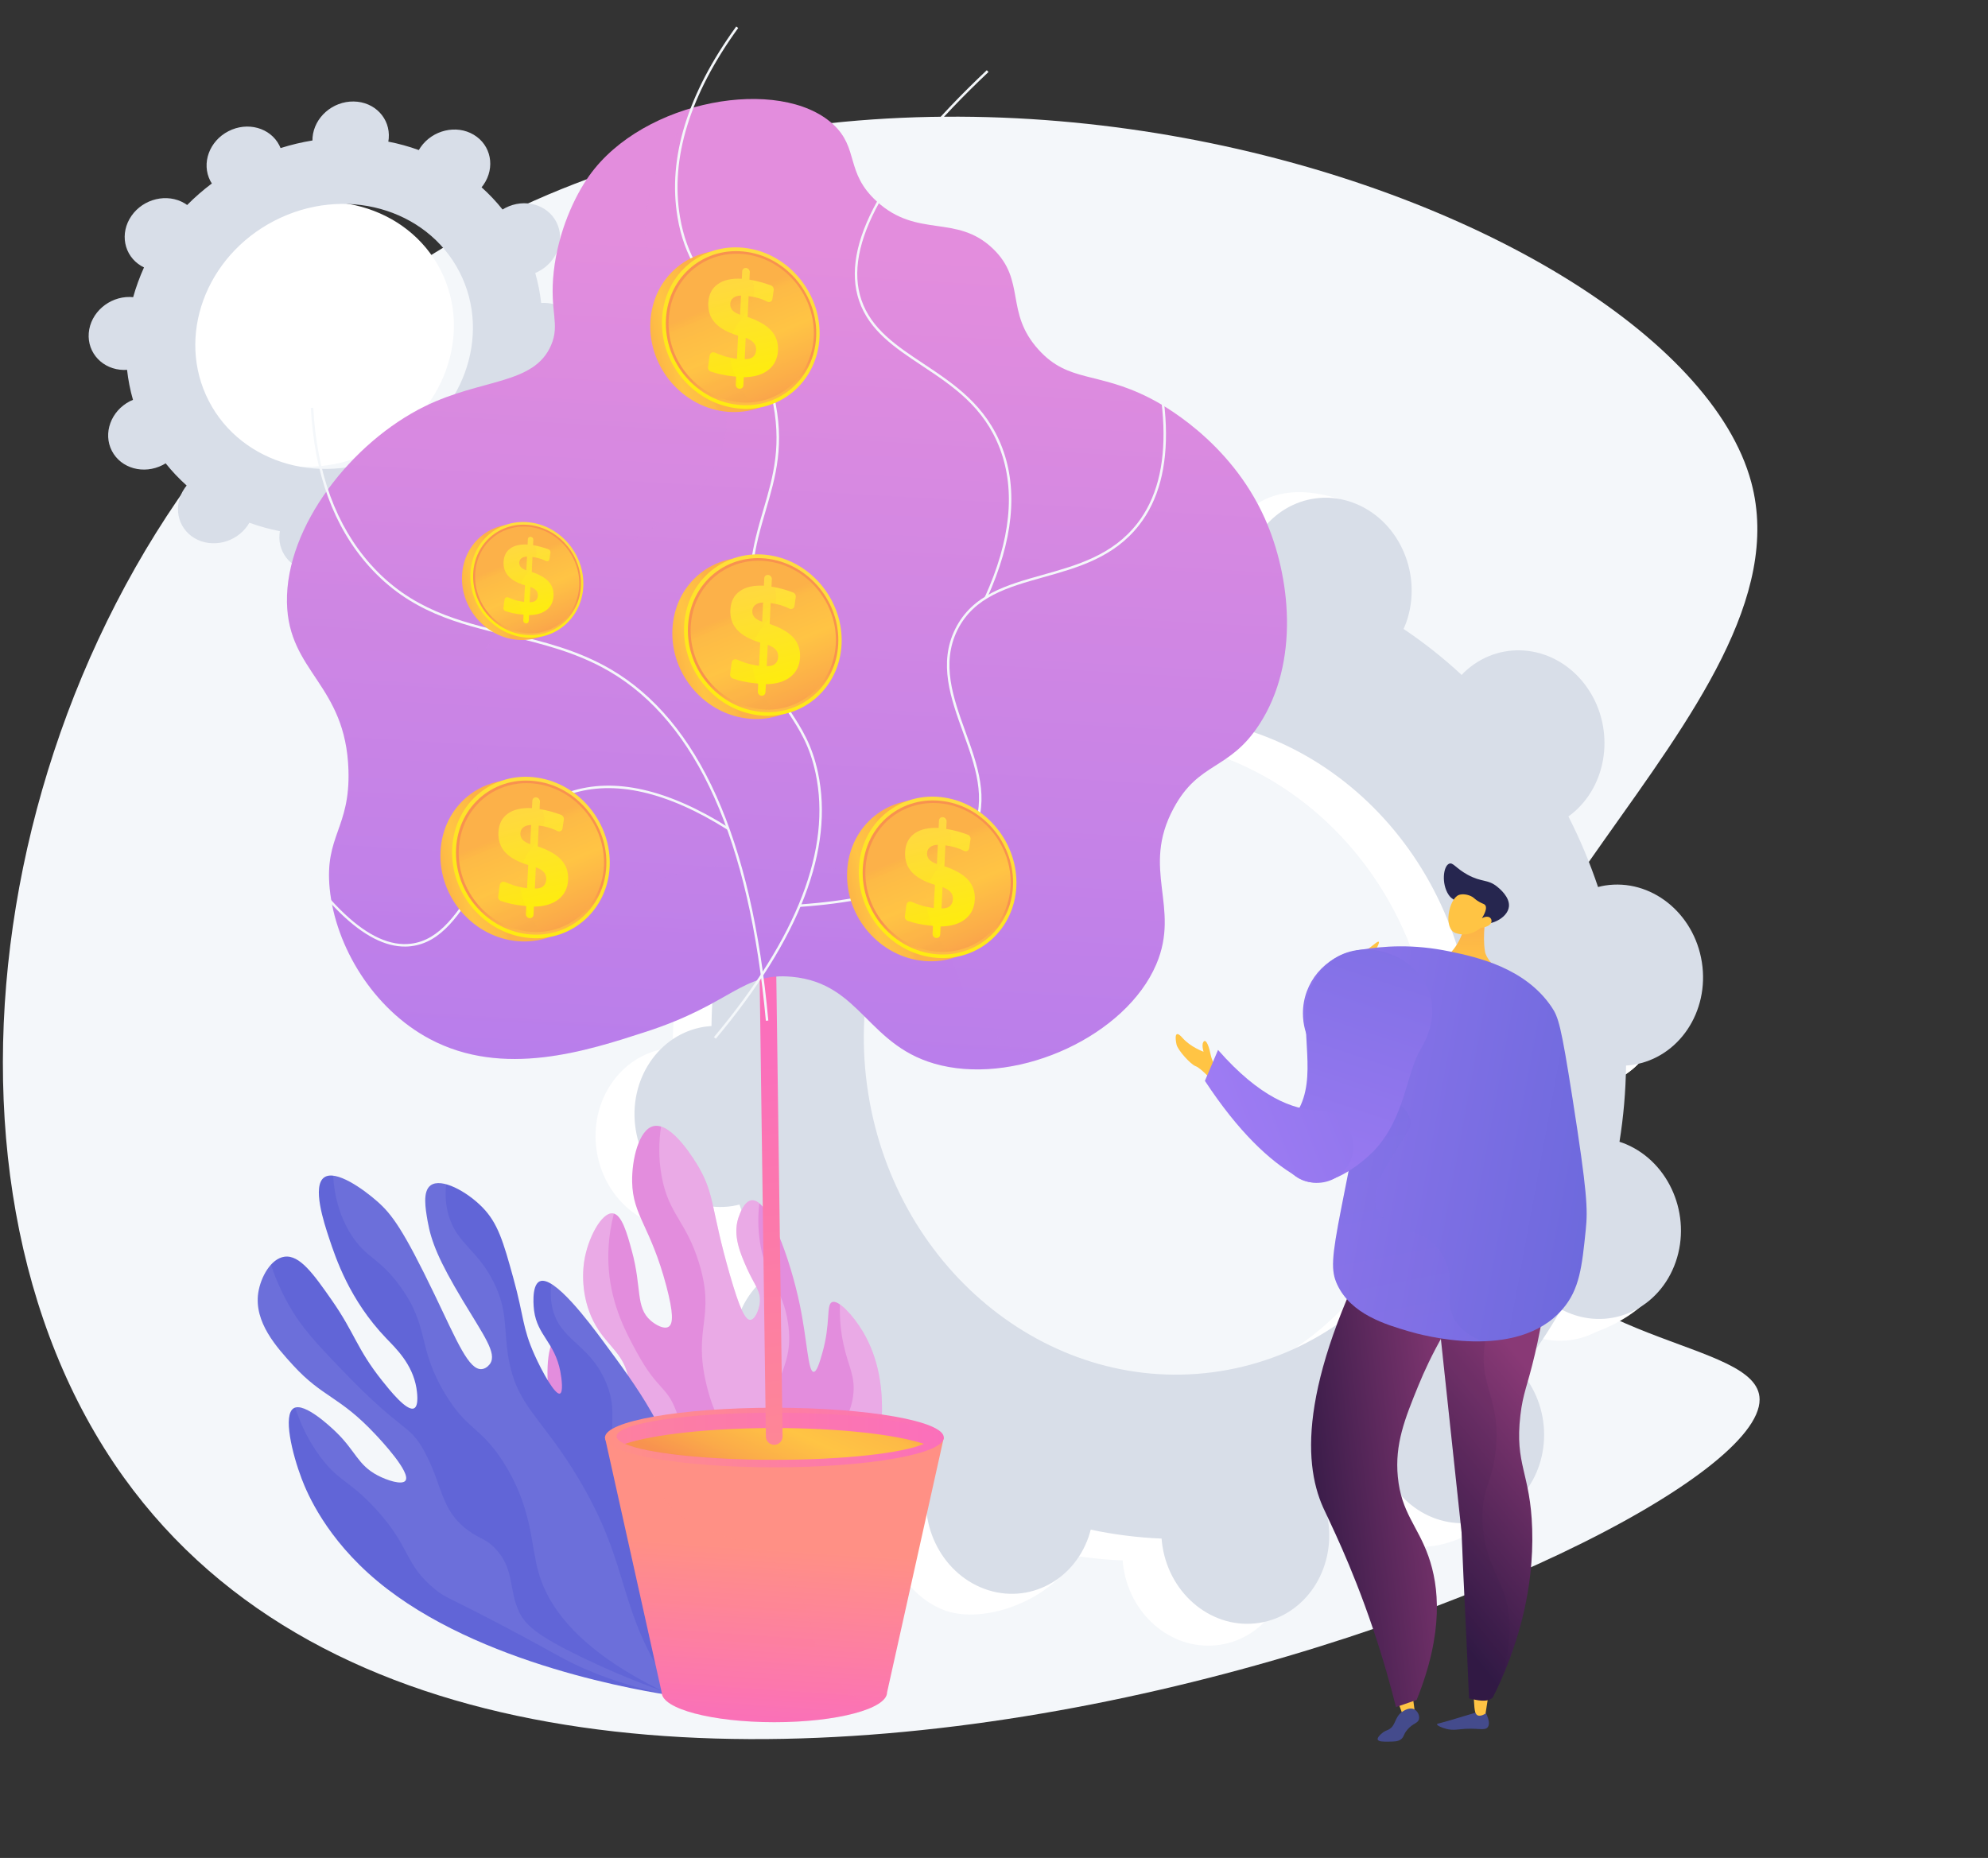 <svg width="46" height="43" viewBox="0 0 46 43" fill="none" xmlns="http://www.w3.org/2000/svg">
<rect x="0" y="0" width="46" height="43" fill="#333333" stroke="none"/>
<path d="M2.867 34.196C12.153 47.117 40.728 35.864 40.715 32.39C40.71 30.971 35.943 31.214 34.446 27.823C32.047 22.389 41.947 16.465 40.522 11.16C38.716 4.44 18.45 -2.333 7.135 8.055C-0.137 14.731 -2.215 27.123 2.867 34.196Z" fill="#F4F7FA"/>
<path d="M36.888 25.149C37.946 24.983 38.658 23.92 38.478 22.774C38.298 21.629 37.295 20.834 36.237 21C36.182 21.009 36.129 21.021 36.076 21.035C35.885 20.467 35.656 19.921 35.391 19.401C35.435 19.369 35.479 19.336 35.521 19.299C36.348 18.582 36.462 17.265 35.778 16.355C35.093 15.446 33.868 15.29 33.042 16.006C32.998 16.044 32.958 16.084 32.919 16.125C32.497 15.734 32.048 15.379 31.576 15.062C31.6 15.008 31.622 14.955 31.642 14.899C32.015 13.823 31.502 12.604 30.496 12.175C29.49 11.746 28.372 12.269 27.998 13.345C27.979 13.4 27.964 13.455 27.949 13.511C27.413 13.397 26.864 13.327 26.309 13.304C26.304 13.245 26.299 13.186 26.289 13.127C26.11 11.981 26.004 10.664 24.949 10.846C22.508 11.268 22.278 12.582 22.457 13.728C22.467 13.787 22.48 13.845 22.493 13.902C21.971 14.095 21.471 14.329 20.995 14.602C20.964 14.553 20.932 14.505 20.897 14.458C20.213 13.549 20.126 12.852 19.227 13.475C17.266 14.834 17.22 16.144 17.904 17.053C17.94 17.101 17.978 17.145 18.017 17.189C17.665 17.635 17.346 18.11 17.064 18.612C17.014 18.585 16.964 18.559 16.911 18.537C15.905 18.108 14.787 18.631 14.413 19.706C14.04 20.782 14.553 22.001 15.559 22.43C15.61 22.452 15.662 22.47 15.714 22.487C15.621 23.064 15.57 23.653 15.562 24.252C15.508 24.256 15.453 24.26 15.399 24.269C14.34 24.435 13.628 25.498 13.808 26.644C13.988 27.79 14.991 28.584 16.049 28.418C16.104 28.409 16.157 28.397 16.21 28.383C16.401 28.951 16.631 29.497 16.895 30.017C16.851 30.049 16.807 30.082 16.765 30.119C15.938 30.836 15.823 32.154 16.508 33.063C17.193 33.972 18.418 34.128 19.244 33.411C19.287 33.374 19.328 33.334 19.367 33.293C19.789 33.684 20.238 34.039 20.71 34.356C20.686 34.41 20.664 34.463 20.644 34.52C20.271 35.595 20.784 36.814 21.79 37.243C22.796 37.672 24.566 36.931 24.939 35.856C24.959 35.801 24.322 35.963 24.337 35.907C24.873 36.022 25.422 36.091 25.977 36.114C25.982 36.173 25.987 36.232 25.997 36.291C26.177 37.437 27.18 38.231 28.238 38.065C29.296 37.899 30.008 36.836 29.828 35.69C29.819 35.631 29.806 35.573 29.793 35.516C30.314 35.323 30.815 35.09 31.291 34.816C31.322 34.865 31.354 34.913 31.389 34.96C32.073 35.869 33.298 36.025 34.125 35.308C34.951 34.592 35.066 33.274 34.382 32.365C34.346 32.317 34.308 32.273 34.269 32.23C34.621 31.783 34.94 31.308 35.222 30.806C35.272 30.833 35.322 30.859 35.375 30.881C36.381 31.31 37.499 30.787 37.873 29.712C38.246 28.636 37.733 27.417 36.727 26.988C36.676 26.966 36.624 26.948 36.572 26.931C36.665 26.355 36.716 25.765 36.724 25.166C36.778 25.162 36.833 25.158 36.888 25.149ZM27.324 32.241C23.483 32.843 19.84 29.96 19.187 25.8C18.535 21.64 21.12 17.78 24.962 17.177C28.803 16.575 32.446 19.458 33.099 23.618C33.751 27.778 31.166 31.638 27.324 32.241Z" fill="white"/>
<path d="M35.521 19.299C36.348 18.582 36.463 17.265 35.778 16.355C35.093 15.446 33.868 15.29 33.042 16.006C32.999 16.044 32.959 16.084 32.919 16.125C32.497 15.734 32.048 15.379 31.576 15.062C31.6 15.008 31.622 14.955 31.642 14.898C32.015 13.823 32.027 11.869 30.982 11.545C28.999 10.931 28.372 12.269 27.998 13.345C27.979 13.4 27.964 13.455 27.949 13.511C27.413 13.396 26.864 13.327 26.309 13.304C26.304 13.245 26.299 13.186 26.289 13.127C26.192 12.503 25.849 11.985 25.387 11.668C25.585 13.48 25.796 15.29 26.026 17.098C29.455 17.122 32.507 19.845 33.099 23.618C33.6 26.815 32.188 29.834 29.763 31.334C29.853 31.675 29.946 32.016 30.026 32.36C30.245 33.292 30.413 34.24 30.579 35.186C30.822 35.072 31.059 34.949 31.291 34.816C31.322 34.865 31.354 34.913 31.389 34.959C32.073 35.869 33.2 36.248 34.739 35.007C35.591 34.321 35.066 33.274 34.382 32.365C34.346 32.317 34.308 32.273 34.269 32.23C34.621 31.783 34.94 31.308 35.222 30.806C35.272 30.833 35.322 30.859 35.375 30.881C36.381 31.31 38.202 30.487 38.575 29.411C38.949 28.336 37.733 27.417 36.727 26.988C36.676 26.966 36.624 26.948 36.572 26.931C36.665 26.354 36.716 25.765 36.724 25.166C36.778 25.162 36.833 25.158 36.888 25.149C37.946 24.983 38.658 23.92 38.478 22.774C38.298 21.628 37.295 20.834 36.237 21C36.182 21.009 36.129 21.021 36.076 21.035C35.885 20.467 35.656 19.921 35.391 19.401C35.435 19.369 35.479 19.336 35.521 19.299Z" fill="white"/>
<path d="M37.788 24.643C38.846 24.477 39.559 23.414 39.379 22.268C39.199 21.123 38.196 20.328 37.138 20.494C37.083 20.503 37.03 20.515 36.977 20.529C36.786 19.961 36.556 19.415 36.291 18.895C36.336 18.863 36.38 18.83 36.422 18.793C37.248 18.077 37.364 16.759 36.679 15.85C35.994 14.94 34.769 14.784 33.943 15.501C33.9 15.538 33.859 15.578 33.82 15.619C33.398 15.228 32.949 14.873 32.477 14.556C32.501 14.503 32.523 14.449 32.543 14.393C32.916 13.318 32.403 12.098 31.397 11.669C30.391 11.24 29.273 11.764 28.899 12.839C28.88 12.894 28.865 12.95 28.85 13.005C28.313 12.891 27.765 12.821 27.209 12.798C27.205 12.739 27.2 12.68 27.19 12.621C27.011 11.475 26.007 10.681 24.949 10.847C23.891 11.013 23.179 12.076 23.358 13.222C23.368 13.281 23.381 13.339 23.394 13.396C22.872 13.589 22.372 13.823 21.896 14.096C21.865 14.047 21.833 13.999 21.798 13.953C21.114 13.043 19.889 12.887 19.062 13.604C18.236 14.32 18.121 15.638 18.805 16.547C18.841 16.595 18.879 16.639 18.918 16.683C18.566 17.129 18.247 17.605 17.965 18.106C17.915 18.079 17.865 18.053 17.812 18.031C16.806 17.602 15.688 18.125 15.314 19.201C14.941 20.276 15.454 21.495 16.46 21.924C16.511 21.946 16.563 21.964 16.615 21.981C16.522 22.558 16.471 23.148 16.463 23.746C16.409 23.75 16.354 23.755 16.299 23.763C15.241 23.929 14.529 24.992 14.709 26.138C14.889 27.284 15.892 28.078 16.95 27.912C17.005 27.903 17.058 27.891 17.111 27.878C17.302 28.445 17.532 28.991 17.796 29.511C17.752 29.544 17.708 29.576 17.666 29.613C16.839 30.33 16.724 31.648 17.409 32.557C18.094 33.466 19.319 33.622 20.145 32.906C20.188 32.868 20.229 32.828 20.268 32.788C20.69 33.178 21.139 33.533 21.611 33.851C21.587 33.904 21.565 33.958 21.545 34.014C21.172 35.089 21.685 36.308 22.691 36.737C23.697 37.166 24.815 36.643 25.189 35.568C25.208 35.513 25.223 35.457 25.238 35.401C25.774 35.516 26.323 35.585 26.878 35.608C26.883 35.667 26.888 35.726 26.898 35.785C27.077 36.931 28.081 37.725 29.139 37.559C30.197 37.393 30.909 36.33 30.729 35.184C30.72 35.125 30.707 35.067 30.694 35.01C31.215 34.818 31.716 34.584 32.192 34.31C32.223 34.359 32.255 34.407 32.29 34.454C32.974 35.363 34.199 35.519 35.026 34.803C35.852 34.086 35.967 32.768 35.282 31.859C35.247 31.811 35.209 31.767 35.17 31.724C35.522 31.277 35.84 30.802 36.123 30.301C36.173 30.327 36.223 30.353 36.276 30.375C37.282 30.805 38.4 30.281 38.774 29.206C39.147 28.131 38.634 26.911 37.628 26.482C37.577 26.46 37.525 26.442 37.473 26.425C37.566 25.849 37.617 25.259 37.625 24.66C37.679 24.657 37.734 24.652 37.788 24.643ZM28.225 31.735C24.384 32.338 20.741 29.454 20.088 25.294C19.436 21.135 22.021 17.274 25.863 16.671C29.704 16.069 33.347 18.952 34 23.112C34.652 27.272 32.067 31.132 28.225 31.735Z" fill="#D8DEE8"/>
<path d="M4.391 9.23C3.63 7.751 4.31 5.883 5.912 5.059C7.514 4.234 9.429 4.764 10.191 6.243C10.953 7.722 10.272 9.59 8.671 10.415C7.069 11.24 5.153 10.709 4.391 9.23Z" fill="white"/>
<path d="M8.998 12.209C9.208 12.616 9.736 12.762 10.177 12.535C10.618 12.308 10.805 11.793 10.596 11.386C10.585 11.365 10.572 11.345 10.56 11.325C10.765 11.171 10.956 11.005 11.131 10.827C11.15 10.841 11.17 10.854 11.19 10.866C11.592 11.106 12.143 10.975 12.42 10.575C12.697 10.174 12.596 9.655 12.194 9.416C12.173 9.404 12.151 9.393 12.129 9.382C12.231 9.158 12.315 8.928 12.38 8.694C12.405 8.696 12.43 8.698 12.455 8.699C12.942 8.706 13.368 8.333 13.407 7.867C13.446 7.4 13.083 7.017 12.596 7.01C12.571 7.009 12.546 7.011 12.522 7.012C12.496 6.779 12.45 6.547 12.385 6.318C12.408 6.308 12.432 6.298 12.454 6.286C12.896 6.059 13.083 5.545 12.873 5.137C12.663 4.73 12.136 4.584 11.695 4.811C11.672 4.823 11.65 4.836 11.629 4.849C11.48 4.663 11.318 4.491 11.143 4.335C11.158 4.316 11.174 4.296 11.188 4.276C11.465 3.875 11.364 3.357 10.961 3.118C10.559 2.878 10.008 3.009 9.731 3.409C9.717 3.43 9.704 3.452 9.691 3.473C9.463 3.39 9.227 3.325 8.985 3.278C8.989 3.254 8.993 3.23 8.995 3.206C9.034 2.739 8.671 2.356 8.184 2.349C7.697 2.342 7.271 2.714 7.232 3.181C7.23 3.204 7.229 3.228 7.23 3.251C6.983 3.291 6.737 3.35 6.492 3.427C6.483 3.406 6.474 3.384 6.463 3.363C6.254 2.955 5.726 2.809 5.285 3.037C4.844 3.264 4.656 3.778 4.866 4.186C4.877 4.207 4.889 4.227 4.902 4.246C4.697 4.4 4.506 4.567 4.33 4.745C4.311 4.731 4.292 4.717 4.271 4.705C3.869 4.466 3.318 4.597 3.041 4.997C2.764 5.398 2.866 5.916 3.268 6.155C3.289 6.168 3.311 6.179 3.332 6.189C3.231 6.413 3.147 6.643 3.081 6.878C3.057 6.875 3.032 6.873 3.006 6.873C2.519 6.866 2.093 7.238 2.054 7.705C2.015 8.171 2.379 8.555 2.866 8.562C2.891 8.562 2.915 8.561 2.94 8.559C2.966 8.793 3.011 9.025 3.077 9.254C3.053 9.263 3.03 9.274 3.007 9.285C2.566 9.512 2.379 10.027 2.588 10.434C2.798 10.842 3.326 10.988 3.767 10.761C3.79 10.749 3.812 10.736 3.833 10.723C3.981 10.909 4.144 11.08 4.319 11.237C4.303 11.256 4.288 11.275 4.274 11.296C3.997 11.696 4.098 12.215 4.5 12.454C4.903 12.693 5.453 12.563 5.73 12.162C5.745 12.141 5.758 12.12 5.77 12.098C5.999 12.181 6.235 12.246 6.476 12.294C6.472 12.318 6.469 12.342 6.467 12.366C6.428 12.832 6.791 13.216 7.278 13.223C7.765 13.23 8.191 12.857 8.23 12.391C8.232 12.367 8.232 12.344 8.232 12.32C8.479 12.28 8.725 12.222 8.969 12.145C8.978 12.166 8.987 12.188 8.998 12.209ZM4.831 9.279C4.069 7.8 4.75 5.933 6.351 5.108C7.953 4.283 9.869 4.813 10.631 6.292C11.393 7.771 10.712 9.639 9.11 10.464C7.509 11.289 5.593 10.758 4.831 9.279Z" fill="#D8DEE8"/>
<path d="M17.703 38.425C18.486 37.668 19.629 36.32 20.137 34.376C20.327 33.65 20.717 32.074 19.962 30.812C19.731 30.428 19.395 30.073 19.252 30.136C19.111 30.197 19.227 30.622 19.025 31.322C18.967 31.523 18.901 31.752 18.826 31.749C18.694 31.745 18.681 31.031 18.504 30.186C18.282 29.122 17.779 27.743 17.395 27.778C17.216 27.794 17.111 28.111 17.085 28.187C16.949 28.6 17.138 29.025 17.282 29.351C17.462 29.754 17.614 29.883 17.58 30.159C17.559 30.328 17.469 30.54 17.363 30.546C17.242 30.552 17.117 30.293 16.888 29.502C16.453 27.995 16.541 27.662 16.172 27.021C16.099 26.895 15.55 25.96 15.119 26.063C14.783 26.144 14.617 26.834 14.627 27.354C14.641 28.138 15.052 28.377 15.419 29.766C15.581 30.382 15.581 30.64 15.469 30.707C15.364 30.771 15.171 30.663 15.056 30.563C14.7 30.253 14.856 29.807 14.619 28.945C14.511 28.549 14.388 28.102 14.177 28.081C13.923 28.056 13.599 28.652 13.517 29.197C13.458 29.593 13.485 30.229 13.849 30.78C14.11 31.175 14.44 31.37 14.539 31.88C14.556 31.969 14.598 32.197 14.499 32.261C14.4 32.325 14.203 32.197 14.096 32.106C13.715 31.78 13.858 31.38 13.533 31.091C13.379 30.954 13.096 30.82 12.93 30.895C12.432 31.12 12.656 33.378 13.495 34.999C14.551 37.04 16.546 38.001 17.703 38.425Z" fill="url(#paint0_linear_11668_67064)"/>
<path d="M17.68 38.416C17.682 38.417 17.684 38.417 17.686 38.418C17.686 38.422 17.685 38.427 17.685 38.431C17.683 38.427 17.681 38.423 17.679 38.42C17.68 38.419 17.68 38.417 17.68 38.416Z" fill="url(#paint1_linear_11668_67064)"/>
<path d="M17.679 38.419C17.676 38.425 17.674 38.43 17.671 38.436C17.656 38.422 17.641 38.409 17.626 38.395C17.643 38.401 17.66 38.407 17.676 38.414C17.677 38.415 17.678 38.417 17.679 38.419Z" fill="url(#paint2_linear_11668_67064)"/>
<path d="M17.685 38.429C17.684 38.434 17.684 38.44 17.683 38.445C17.679 38.442 17.675 38.438 17.671 38.435C17.674 38.429 17.676 38.423 17.679 38.418C17.681 38.421 17.683 38.425 17.685 38.429Z" fill="url(#paint3_linear_11668_67064)"/>
<path d="M17.701 38.462C17.695 38.457 17.689 38.452 17.683 38.446C17.684 38.441 17.684 38.435 17.685 38.43C17.69 38.441 17.695 38.452 17.701 38.462Z" fill="url(#paint4_linear_11668_67064)"/>
<path d="M17.679 38.419C17.678 38.417 17.677 38.415 17.677 38.413C17.678 38.414 17.679 38.414 17.681 38.415C17.68 38.416 17.68 38.417 17.679 38.419Z" fill="url(#paint5_linear_11668_67064)"/>
<path d="M17.686 38.416C17.684 38.415 17.683 38.414 17.681 38.413C17.683 38.409 17.686 38.404 17.688 38.399C17.687 38.405 17.687 38.41 17.686 38.416Z" fill="url(#paint6_linear_11668_67064)"/>
<path d="M17.681 38.416C17.679 38.416 17.678 38.415 17.676 38.415C17.676 38.414 17.675 38.413 17.675 38.412C17.677 38.413 17.679 38.414 17.681 38.415C17.681 38.415 17.681 38.416 17.681 38.416Z" fill="url(#paint7_linear_11668_67064)"/>
<g style="mix-blend-mode:soft-light" opacity="0.5">
<g style="mix-blend-mode:soft-light" opacity="0.5">
<path d="M17.688 38.399C17.996 37.712 18.323 37.191 18.612 36.799C18.957 36.33 19.442 35.779 19.402 35.026C19.372 34.467 19.081 34.337 19.134 33.785C19.198 33.119 19.649 33.002 19.74 32.31C19.8 31.853 19.637 31.652 19.521 31.128C19.465 30.874 19.424 30.561 19.434 30.186C19.595 30.296 19.803 30.547 19.962 30.811C20.718 32.073 20.327 33.649 20.137 34.375C19.629 36.319 18.486 37.667 17.703 38.424C17.698 38.421 17.692 38.418 17.686 38.416C17.686 38.41 17.687 38.405 17.688 38.399Z" fill="white"/>
</g>
</g>
<g style="mix-blend-mode:soft-light" opacity="0.5">
<g style="mix-blend-mode:soft-light" opacity="0.5">
<path d="M18.235 30.629C18.386 31.689 17.823 31.827 17.948 32.872C18.074 33.928 18.68 34.057 18.666 35.009C18.658 35.631 18.396 35.871 18.102 36.623C17.935 37.053 17.761 37.64 17.688 38.399C17.685 38.404 17.683 38.409 17.681 38.414C17.679 38.413 17.677 38.412 17.675 38.411C17.303 37.663 17.2 37.032 17.191 36.548C17.174 35.688 17.455 35.463 17.355 34.578C17.219 33.387 16.659 33.343 16.348 32.052C16.025 30.714 16.564 30.511 16.177 29.238C15.876 28.25 15.471 28.111 15.309 27.218C15.234 26.808 15.244 26.421 15.296 26.072C15.688 26.194 16.108 26.91 16.172 27.02C16.541 27.66 16.453 27.994 16.888 29.501C17.117 30.292 17.242 30.55 17.363 30.544C17.469 30.539 17.559 30.327 17.58 30.158C17.614 29.882 17.462 29.753 17.282 29.35C17.138 29.024 16.949 28.598 17.085 28.186C17.111 28.11 17.216 27.793 17.395 27.776C17.451 27.771 17.51 27.797 17.57 27.847C17.539 28.121 17.535 28.426 17.585 28.751C17.721 29.638 18.114 29.782 18.235 30.629Z" fill="white"/>
</g>
</g>
<g style="mix-blend-mode:soft-light" opacity="0.5">
<g style="mix-blend-mode:soft-light" opacity="0.5">
<path d="M14.743 31.312C15.218 32.177 15.416 32.066 15.637 32.634C15.99 33.544 15.519 33.924 15.682 35.08C15.82 36.058 16.291 36.744 16.657 37.276C16.965 37.725 17.297 38.09 17.614 38.383C16.822 38.027 15.4 37.353 14.887 36.063C14.509 35.114 14.995 34.734 14.451 33.948C14.121 33.472 13.802 33.406 13.477 32.749C13.246 32.283 13.153 31.805 13.11 31.575C13.06 31.31 13.037 31.073 13.026 30.872C13.19 30.865 13.405 30.975 13.533 31.088C13.858 31.378 13.715 31.778 14.096 32.103C14.203 32.195 14.4 32.322 14.499 32.259C14.599 32.195 14.556 31.967 14.539 31.877C14.44 31.367 14.11 31.173 13.849 30.777C13.485 30.227 13.458 29.591 13.517 29.195C13.6 28.65 13.923 28.053 14.177 28.079C14.186 28.08 14.195 28.082 14.205 28.085C14.061 28.639 14.064 29.096 14.087 29.385C14.155 30.227 14.488 30.849 14.743 31.312Z" fill="white"/>
</g>
</g>
<path d="M17.675 38.411C17.675 38.412 17.676 38.413 17.676 38.414C17.66 38.408 17.643 38.401 17.626 38.395C17.622 38.391 17.618 38.388 17.614 38.384C17.635 38.393 17.655 38.402 17.675 38.411Z" fill="url(#paint8_linear_11668_67064)"/>
<path d="M17.703 38.424C17.697 38.422 17.692 38.419 17.686 38.417C17.686 38.417 17.686 38.416 17.686 38.416C17.692 38.419 17.698 38.421 17.703 38.424Z" fill="url(#paint9_linear_11668_67064)"/>
<path d="M17.681 38.413C17.683 38.414 17.684 38.415 17.686 38.416C17.686 38.416 17.686 38.416 17.686 38.417C17.684 38.416 17.682 38.416 17.681 38.415C17.681 38.414 17.681 38.414 17.681 38.413Z" fill="url(#paint10_linear_11668_67064)"/>
<path d="M15.634 39.253C15.893 38.48 16.356 36.745 15.859 34.662C15.487 33.105 14.765 32.132 13.932 31.009C13.656 30.637 12.813 29.501 12.486 29.656C12.284 29.752 12.354 30.302 12.358 30.334C12.436 30.91 12.834 31.067 12.965 31.739C13 31.918 13.034 32.225 12.956 32.252C12.847 32.291 12.549 31.759 12.369 31.357C12.082 30.717 12.127 30.479 11.879 29.583C11.646 28.738 11.522 28.308 11.16 27.939C10.8 27.573 10.213 27.253 9.965 27.433C9.775 27.572 9.843 27.964 9.895 28.263C9.979 28.742 10.159 29.181 10.703 30.089C11.192 30.906 11.503 31.313 11.342 31.559C11.335 31.569 11.265 31.673 11.152 31.686C10.849 31.719 10.582 31.059 10.056 29.963C9.328 28.45 9.064 28.101 8.734 27.809C8.408 27.52 7.767 27.063 7.502 27.249C7.216 27.449 7.498 28.302 7.61 28.641C7.769 29.121 8.088 30.087 8.936 30.972C9.154 31.2 9.54 31.561 9.635 32.12C9.644 32.179 9.704 32.533 9.581 32.593C9.415 32.674 9.016 32.172 8.839 31.95C8.251 31.211 8.213 30.858 7.676 30.089C7.253 29.483 6.933 29.036 6.582 29.085C6.266 29.129 6.031 29.561 5.976 29.918C5.873 30.602 6.407 31.186 6.783 31.598C7.467 32.346 7.853 32.307 8.682 33.192C8.804 33.321 9.521 34.086 9.381 34.269C9.3 34.374 8.958 34.261 8.743 34.149C8.274 33.906 8.231 33.578 7.762 33.13C7.669 33.041 7.047 32.448 6.799 32.59C6.54 32.738 6.76 33.645 6.981 34.226C7.11 34.565 7.547 35.605 8.735 36.595C11.069 38.541 14.934 39.149 15.634 39.253Z" fill="url(#paint11_linear_11668_67064)"/>
<path d="M15.641 39.264C15.648 39.274 15.655 39.284 15.662 39.294C15.636 39.282 15.611 39.27 15.585 39.259C15.586 39.257 15.586 39.255 15.586 39.253C15.605 39.257 15.623 39.261 15.641 39.264Z" fill="url(#paint12_linear_11668_67064)"/>
<path d="M15.587 39.247C15.587 39.249 15.587 39.251 15.586 39.254C15.578 39.252 15.57 39.25 15.562 39.248C15.556 39.246 15.55 39.243 15.544 39.24C15.559 39.243 15.574 39.245 15.587 39.247Z" fill="url(#paint13_linear_11668_67064)"/>
<path d="M15.586 39.259C15.578 39.256 15.57 39.252 15.562 39.248C15.57 39.25 15.578 39.252 15.586 39.254C15.586 39.255 15.586 39.257 15.586 39.259Z" fill="url(#paint14_linear_11668_67064)"/>
<path d="M15.635 39.248C15.667 39.259 15.698 39.27 15.73 39.281C15.7 39.275 15.671 39.27 15.641 39.264C15.639 39.26 15.636 39.257 15.634 39.253C15.634 39.251 15.634 39.25 15.635 39.248Z" fill="url(#paint15_linear_11668_67064)"/>
<path d="M15.587 39.246C15.604 39.248 15.62 39.251 15.634 39.253C15.636 39.257 15.639 39.26 15.641 39.264C15.623 39.26 15.605 39.256 15.586 39.252C15.587 39.25 15.587 39.248 15.587 39.246Z" fill="url(#paint16_linear_11668_67064)"/>
<path d="M15.562 39.249C15.528 39.242 15.495 39.235 15.461 39.227C15.491 39.232 15.518 39.236 15.544 39.24C15.55 39.243 15.556 39.246 15.562 39.249Z" fill="url(#paint17_linear_11668_67064)"/>
<g style="mix-blend-mode:soft-light" opacity="0.26">
<g style="mix-blend-mode:soft-light" opacity="0.26">
<path d="M11.421 29.671C11.753 30.335 11.654 30.752 11.761 31.401C11.952 32.56 12.526 32.772 13.393 34.23C14.646 36.337 14.227 37.209 15.595 39.194C15.593 39.207 15.591 39.219 15.589 39.231C15.511 39.204 15.434 39.177 15.358 39.15C13.346 38.176 12.661 37.156 12.445 36.337C12.281 35.71 12.302 34.864 11.647 33.839C11.114 33.005 10.813 33.115 10.293 32.247C9.645 31.166 9.949 30.724 9.261 29.773C8.765 29.088 8.473 29.132 8.115 28.558C7.847 28.128 7.735 27.659 7.708 27.208C8.018 27.244 8.476 27.578 8.734 27.808C9.064 28.1 9.329 28.448 10.056 29.962C10.582 31.057 10.849 31.718 11.152 31.684C11.265 31.672 11.335 31.568 11.342 31.558C11.503 31.311 11.192 30.904 10.703 30.088C10.159 29.179 9.979 28.74 9.896 28.262C9.843 27.962 9.775 27.57 9.965 27.431C10.051 27.369 10.179 27.367 10.323 27.406C10.294 27.679 10.319 27.925 10.387 28.148C10.585 28.792 11.045 28.917 11.421 29.671Z" fill="white"/>
</g>
</g>
<path d="M15.587 39.247C15.573 39.245 15.559 39.242 15.544 39.24C15.48 39.211 15.419 39.181 15.358 39.152C15.434 39.179 15.511 39.207 15.589 39.234C15.588 39.238 15.588 39.242 15.587 39.247Z" fill="url(#paint18_linear_11668_67064)"/>
<path d="M15.594 39.196C15.606 39.212 15.617 39.229 15.629 39.246C15.616 39.242 15.602 39.237 15.589 39.233C15.591 39.22 15.593 39.208 15.594 39.196Z" fill="url(#paint19_linear_11668_67064)"/>
<path d="M15.629 39.247C15.631 39.249 15.632 39.251 15.633 39.253C15.619 39.251 15.604 39.249 15.587 39.246C15.588 39.242 15.588 39.237 15.589 39.233C15.602 39.238 15.616 39.242 15.629 39.247Z" fill="url(#paint20_linear_11668_67064)"/>
<g style="mix-blend-mode:soft-light" opacity="0.26">
<g style="mix-blend-mode:soft-light" opacity="0.26">
<path d="M6.672 30.183C6.978 30.729 7.311 31.079 7.963 31.757C9.329 33.176 9.462 32.939 9.816 33.584C10.243 34.359 10.182 34.941 10.829 35.417C11.111 35.626 11.248 35.607 11.474 35.853C11.908 36.325 11.77 36.792 12.009 37.299C12.142 37.582 12.376 37.841 13.571 38.407C14.043 38.632 14.642 38.892 15.358 39.15C15.419 39.18 15.481 39.209 15.544 39.238C15.518 39.234 15.491 39.23 15.461 39.226C14.338 38.984 13.576 38.671 13.053 38.394C12.79 38.255 12.383 38.017 11.523 37.567C10.338 36.947 10.311 36.981 10.071 36.786C9.337 36.188 9.523 35.822 8.685 34.912C8.074 34.249 7.836 34.293 7.402 33.703C7.114 33.313 6.94 32.916 6.831 32.576C7.097 32.495 7.672 33.044 7.762 33.13C8.231 33.577 8.274 33.905 8.742 34.148C8.958 34.26 9.3 34.373 9.381 34.268C9.521 34.085 8.804 33.32 8.682 33.191C7.853 32.306 7.467 32.346 6.783 31.597C6.407 31.186 5.873 30.601 5.976 29.917C6.011 29.692 6.117 29.438 6.269 29.269C6.364 29.554 6.493 29.863 6.672 30.183Z" fill="white"/>
</g>
</g>
<path d="M15.629 39.246C15.631 39.246 15.633 39.247 15.635 39.248C15.635 39.249 15.634 39.251 15.634 39.252C15.632 39.25 15.631 39.248 15.629 39.246Z" fill="url(#paint21_linear_11668_67064)"/>
<g style="mix-blend-mode:soft-light" opacity="0.26">
<g style="mix-blend-mode:soft-light" opacity="0.26">
<path d="M15.594 39.195C15.893 37.071 15.53 35.971 15.086 35.353C14.915 35.116 14.555 34.702 14.321 33.999C13.994 33.016 14.34 32.74 14.018 31.985C13.63 31.076 12.94 31.032 12.775 30.243C12.737 30.061 12.736 29.884 12.759 29.715C13.151 29.956 13.715 30.716 13.932 31.008C14.765 32.131 15.487 33.104 15.859 34.661C16.355 36.741 15.895 38.473 15.635 39.248C15.633 39.247 15.631 39.246 15.629 39.246C15.617 39.229 15.606 39.212 15.594 39.195Z" fill="white"/>
</g>
</g>
<path d="M13.998 33.269L15.311 39.168C15.311 39.549 16.479 39.858 17.919 39.858C19.359 39.858 20.526 39.549 20.526 39.168L21.839 33.269H13.998Z" fill="url(#paint22_linear_11668_67064)"/>
<g style="mix-blend-mode:multiply" opacity="0.3">
<path style="mix-blend-mode:multiply" opacity="0.3" d="M19.176 38.68C18.628 37.939 18.928 37.424 18.309 36.592C17.377 35.34 16.066 35.657 15.419 34.761C15.193 34.449 15.046 33.986 15.138 33.269H13.998L15.311 39.168C15.311 39.549 16.479 39.858 17.919 39.858C18.912 39.858 19.774 39.711 20.215 39.495C19.703 39.258 19.384 38.961 19.176 38.68Z" fill="url(#paint23_linear_11668_67064)"/>
</g>
<path d="M21.839 33.27C21.839 33.65 20.084 33.959 17.919 33.959C15.754 33.959 13.998 33.65 13.998 33.27C13.998 32.889 15.754 32.58 17.919 32.58C20.084 32.58 21.839 32.889 21.839 33.27Z" fill="url(#paint24_linear_11668_67064)"/>
<g style="mix-blend-mode:multiply" opacity="0.69">
<path style="mix-blend-mode:multiply" opacity="0.69" d="M21.571 33.241C21.571 33.543 19.936 33.787 17.919 33.787C15.902 33.787 14.267 33.543 14.267 33.241C14.267 32.94 15.902 32.695 17.919 32.695C19.936 32.695 21.571 32.94 21.571 33.241Z" fill="url(#paint25_linear_11668_67064)"/>
</g>
<path d="M14.46 33.416C14.949 33.631 16.313 33.786 17.919 33.786C19.525 33.786 20.889 33.631 21.378 33.416C20.718 33.198 19.417 33.05 17.919 33.05C16.421 33.05 15.12 33.198 14.46 33.416Z" fill="url(#paint26_linear_11668_67064)"/>
<path d="M17.917 33.438C17.811 33.44 17.724 33.355 17.722 33.248L17.541 19.983C17.54 19.877 17.625 19.79 17.732 19.788C17.838 19.787 17.925 19.872 17.927 19.978L18.108 33.243C18.109 33.349 18.024 33.437 17.917 33.438Z" fill="url(#paint27_linear_11668_67064)"/>
<path d="M12.813 6.287C12.71 7.218 12.967 7.492 12.751 7.991C12.355 8.908 11.154 8.756 9.833 9.402C8.155 10.224 6.607 12.175 6.64 13.943C6.67 15.559 7.999 15.828 8.063 17.82C8.106 19.168 7.508 19.34 7.629 20.567C7.762 21.905 8.636 23.351 9.947 24.047C11.647 24.951 13.573 24.325 14.951 23.877C16.94 23.231 17.163 22.5 18.321 22.606C19.951 22.755 20.062 24.254 21.775 24.657C23.616 25.09 26.052 23.962 26.754 22.32C27.326 20.98 26.391 20.126 27.157 18.704C27.745 17.612 28.441 17.846 29.143 16.76C30.076 15.319 29.865 13.337 29.266 11.997C28.454 10.18 26.835 9.329 26.599 9.21C25.378 8.589 24.727 8.86 24.033 8.095C23.241 7.223 23.75 6.498 22.974 5.754C22.128 4.945 21.233 5.524 20.289 4.663C19.548 3.987 19.886 3.435 19.274 2.874C18.051 1.755 14.893 2.297 13.634 4.067C13.295 4.543 12.917 5.356 12.813 6.287Z" fill="url(#paint28_linear_11668_67064)"/>
<g style="mix-blend-mode:multiply" opacity="0.3">
<path style="mix-blend-mode:multiply" opacity="0.3" d="M22.833 23.745C21.931 22.733 22.229 21.838 21.189 20.941C20.152 20.046 18.785 20.01 17.734 19.983C15.356 19.92 14.848 20.839 13.602 20.466C12.034 19.996 10.571 17.86 10.844 16.071C11.308 13.031 16.507 12.797 16.799 9.951C16.989 8.109 14.895 7.386 14.936 5.223C14.956 4.198 15.447 3.273 16.152 2.462C15.161 2.72 14.203 3.268 13.634 4.068C13.295 4.544 12.917 5.357 12.813 6.288C12.709 7.219 12.966 7.494 12.751 7.993C12.355 8.909 11.153 8.757 9.833 9.404C8.155 10.225 6.607 12.177 6.64 13.944C6.67 15.56 7.999 15.829 8.063 17.822C8.106 19.169 7.508 19.341 7.629 20.569C7.762 21.907 8.636 23.352 9.946 24.049C11.647 24.952 13.573 24.326 14.951 23.879C16.94 23.233 17.162 22.501 18.321 22.607C19.951 22.756 20.062 24.255 21.775 24.658C22.446 24.816 23.195 24.766 23.912 24.56C23.428 24.316 23.084 24.026 22.833 23.745Z" fill="url(#paint29_linear_11668_67064)"/>
</g>
<g style="mix-blend-mode:soft-light">
<g style="mix-blend-mode:soft-light">
<g style="mix-blend-mode:soft-light">
<path d="M17.721 23.624C17.342 19.438 16.123 16.717 14.098 15.537C13.343 15.097 12.543 14.903 11.768 14.716C10.592 14.431 9.48 14.162 8.534 13.101C7.724 12.194 7.273 10.962 7.192 9.44L7.249 9.437C7.329 10.946 7.776 12.166 8.577 13.063C9.511 14.111 10.614 14.377 11.782 14.66C12.56 14.848 13.365 15.043 14.127 15.487C16.169 16.677 17.397 19.413 17.778 23.619L17.721 23.624Z" fill="#F4F7FA"/>
</g>
</g>
<g style="mix-blend-mode:soft-light">
<g style="mix-blend-mode:soft-light">
<path d="M16.563 24.039L16.519 24.003C18.452 21.695 19.243 19.64 18.871 17.892C18.735 17.253 18.498 16.889 18.247 16.503C17.967 16.074 17.677 15.629 17.479 14.764C17.179 13.451 17.425 12.611 17.663 11.799C17.892 11.02 18.108 10.283 17.853 9.17C17.617 8.144 17.158 7.586 16.714 7.046C16.262 6.497 15.835 5.979 15.676 5.022C15.449 3.656 15.906 2.173 17.035 0.614L17.081 0.648C15.962 2.193 15.508 3.662 15.733 5.013C15.889 5.954 16.311 6.467 16.758 7.01C17.206 7.554 17.67 8.118 17.909 9.157C18.168 10.285 17.949 11.028 17.718 11.816C17.482 12.62 17.238 13.453 17.535 14.751C17.731 15.607 18.017 16.047 18.295 16.472C18.549 16.862 18.788 17.231 18.927 17.88C19.303 19.646 18.508 21.718 16.563 24.039Z" fill="#F4F7FA"/>
</g>
</g>
<g style="mix-blend-mode:soft-light">
<g style="mix-blend-mode:soft-light">
<path d="M9.383 21.907C8.448 21.92 7.367 20.87 6.167 18.782L6.217 18.753C7.46 20.917 8.567 21.957 9.507 21.841C10.189 21.758 10.594 21.115 11.063 20.37C11.564 19.574 12.133 18.67 13.179 18.324C14.21 17.982 15.451 18.262 16.868 19.157L16.837 19.205C15.436 18.32 14.211 18.042 13.197 18.378C12.17 18.718 11.608 19.612 11.111 20.401C10.635 21.158 10.223 21.812 9.514 21.898C9.47 21.904 9.427 21.907 9.383 21.907Z" fill="#F4F7FA"/>
</g>
</g>
<g style="mix-blend-mode:soft-light">
<g style="mix-blend-mode:soft-light">
<path d="M18.506 20.989L18.502 20.932C20.692 20.778 22.034 20.209 22.489 19.24C22.841 18.489 22.559 17.708 22.285 16.953C22.001 16.167 21.707 15.354 22.104 14.555C22.499 13.761 23.288 13.54 24.125 13.305C24.919 13.082 25.74 12.852 26.314 12.116C27.191 10.99 27.12 9.077 26.103 6.429L26.157 6.409C27.181 9.076 27.25 11.009 26.359 12.151C25.774 12.902 24.943 13.135 24.14 13.36C23.317 13.591 22.539 13.809 22.155 14.58C21.769 15.357 22.059 16.159 22.339 16.933C22.616 17.7 22.903 18.492 22.541 19.264C22.076 20.254 20.718 20.834 18.506 20.989Z" fill="#F4F7FA"/>
</g>
</g>
<g style="mix-blend-mode:soft-light">
<g style="mix-blend-mode:soft-light">
<path d="M22.839 13.842L22.787 13.819C23.384 12.507 23.502 11.352 23.138 10.388C22.772 9.418 22.041 8.932 21.333 8.463C20.707 8.047 20.115 7.654 19.879 6.962C19.443 5.685 20.437 3.889 22.833 1.625L22.873 1.666C20.494 3.914 19.505 5.689 19.933 6.944C20.163 7.617 20.747 8.005 21.365 8.415C22.08 8.89 22.819 9.381 23.192 10.367C23.561 11.347 23.442 12.516 22.839 13.842Z" fill="#F4F7FA"/>
</g>
</g>
</g>
<path d="M13.835 20.133C13.787 21.121 12.976 21.862 11.989 21.783C10.963 21.701 10.141 20.771 10.193 19.708C10.244 18.645 11.147 17.916 12.17 18.073C13.153 18.224 13.884 19.144 13.835 20.133Z" fill="url(#paint30_linear_11668_67064)"/>
<path d="M14.107 20.058C14.059 21.047 13.248 21.787 12.261 21.709C11.234 21.627 10.412 20.697 10.464 19.634C10.515 18.571 11.418 17.841 12.441 17.999C13.425 18.15 14.155 19.069 14.107 20.058Z" fill="url(#paint31_linear_11668_67064)"/>
<path d="M14.029 20.051C13.983 20.996 13.207 21.702 12.265 21.626C11.286 21.546 10.504 20.659 10.553 19.646C10.602 18.633 11.461 17.936 12.437 18.085C13.377 18.227 14.075 19.105 14.029 20.051Z" fill="url(#paint32_linear_11668_67064)"/>
<path d="M13.974 20.043C13.93 20.957 13.179 21.64 12.268 21.564C11.322 21.487 10.569 20.629 10.616 19.652C10.664 18.675 11.492 18.002 12.434 18.144C13.342 18.281 14.018 19.129 13.974 20.043Z" fill="url(#paint33_linear_11668_67064)"/>
<path d="M12.41 18.454C12.458 18.461 12.495 18.507 12.493 18.556L12.485 18.724C12.581 18.74 12.678 18.762 12.774 18.789C12.845 18.809 12.915 18.833 12.985 18.86C13.027 18.876 13.053 18.92 13.047 18.964L13.016 19.174C13.008 19.23 12.951 19.26 12.9 19.234C12.854 19.211 12.807 19.191 12.759 19.174C12.675 19.144 12.585 19.122 12.491 19.11L12.466 19.107L12.443 19.589C12.692 19.672 12.874 19.776 12.988 19.902C13.102 20.027 13.154 20.179 13.146 20.358C13.136 20.551 13.063 20.702 12.925 20.812C12.786 20.923 12.596 20.98 12.354 20.982L12.345 21.168C12.343 21.218 12.302 21.254 12.253 21.25L12.252 21.25C12.203 21.245 12.166 21.202 12.168 21.152L12.177 20.969L12.138 20.965C12.025 20.955 11.917 20.938 11.815 20.915C11.739 20.898 11.665 20.877 11.593 20.852C11.549 20.837 11.521 20.794 11.527 20.749L11.565 20.479C11.573 20.42 11.633 20.389 11.688 20.414C11.752 20.442 11.817 20.467 11.882 20.488C11.985 20.52 12.089 20.543 12.195 20.556L12.223 20.02C11.983 19.948 11.805 19.85 11.691 19.726C11.577 19.602 11.524 19.447 11.533 19.263C11.542 19.072 11.615 18.927 11.75 18.83C11.885 18.734 12.072 18.691 12.309 18.703L12.318 18.531C12.32 18.482 12.361 18.447 12.41 18.454ZM12.29 19.093C12.215 19.095 12.155 19.113 12.111 19.147C12.068 19.18 12.044 19.228 12.041 19.288C12.039 19.346 12.056 19.395 12.093 19.435C12.13 19.475 12.188 19.509 12.269 19.536L12.29 19.093ZM12.399 20.072L12.375 20.563C12.457 20.567 12.52 20.551 12.566 20.514C12.611 20.477 12.636 20.423 12.639 20.352C12.642 20.287 12.625 20.232 12.586 20.187C12.548 20.142 12.485 20.104 12.399 20.072Z" fill="url(#paint34_linear_11668_67064)"/>
<g style="mix-blend-mode:multiply" opacity="0.3">
<path style="mix-blend-mode:multiply" opacity="0.3" d="M12.04 20.174C12.121 19.634 12.632 19.428 12.591 18.925C12.566 18.615 12.345 18.344 12.095 18.128C11.3 18.173 10.658 18.797 10.616 19.653C10.569 20.63 11.322 21.487 12.268 21.565C12.359 21.573 12.449 21.573 12.537 21.565C12.18 21.173 11.97 20.639 12.04 20.174Z" fill="url(#paint35_linear_11668_67064)"/>
</g>
<path d="M19.202 14.985C19.154 15.973 18.343 16.714 17.356 16.635C16.329 16.553 15.507 15.623 15.559 14.56C15.611 13.497 16.513 12.768 17.537 12.925C18.52 13.076 19.25 13.996 19.202 14.985Z" fill="url(#paint36_linear_11668_67064)"/>
<path d="M19.473 14.91C19.425 15.899 18.614 16.639 17.627 16.561C16.6 16.479 15.778 15.549 15.83 14.486C15.882 13.423 16.785 12.694 17.808 12.851C18.791 13.002 19.521 13.921 19.473 14.91Z" fill="url(#paint37_linear_11668_67064)"/>
<path d="M19.396 14.903C19.35 15.848 18.574 16.554 17.631 16.478C16.652 16.398 15.87 15.511 15.919 14.498C15.969 13.485 16.828 12.788 17.804 12.937C18.743 13.079 19.442 13.957 19.396 14.903Z" fill="url(#paint38_linear_11668_67064)"/>
<path d="M19.34 14.895C19.296 15.809 18.545 16.492 17.634 16.416C16.689 16.339 15.935 15.481 15.983 14.504C16.03 13.527 16.859 12.854 17.801 12.996C18.709 13.133 19.385 13.981 19.34 14.895Z" fill="url(#paint39_linear_11668_67064)"/>
<path d="M17.776 13.306C17.825 13.313 17.862 13.359 17.859 13.408L17.851 13.576C17.948 13.592 18.044 13.614 18.14 13.641C18.211 13.662 18.282 13.685 18.351 13.712C18.393 13.728 18.42 13.772 18.413 13.816L18.383 14.026C18.374 14.082 18.317 14.112 18.266 14.086C18.221 14.063 18.174 14.043 18.125 14.026C18.041 13.996 17.952 13.975 17.857 13.962L17.832 13.959L17.809 14.441C18.059 14.524 18.24 14.629 18.355 14.754C18.468 14.879 18.521 15.031 18.512 15.21C18.503 15.403 18.429 15.554 18.291 15.664C18.153 15.775 17.963 15.832 17.721 15.834L17.712 16.02C17.709 16.07 17.668 16.106 17.62 16.102L17.618 16.102C17.57 16.097 17.532 16.054 17.535 16.004L17.543 15.821L17.504 15.817C17.392 15.807 17.284 15.79 17.181 15.767C17.105 15.75 17.031 15.729 16.959 15.704C16.916 15.689 16.887 15.646 16.894 15.601L16.931 15.331C16.939 15.272 17 15.241 17.055 15.266C17.118 15.294 17.183 15.319 17.249 15.34C17.351 15.373 17.456 15.395 17.562 15.408L17.59 14.872C17.349 14.8 17.172 14.702 17.058 14.578C16.944 14.454 16.891 14.299 16.9 14.115C16.909 13.924 16.981 13.779 17.117 13.682C17.251 13.586 17.438 13.543 17.676 13.555L17.684 13.383C17.686 13.334 17.728 13.299 17.776 13.306ZM17.657 13.945C17.581 13.947 17.522 13.965 17.478 13.999C17.434 14.033 17.411 14.08 17.408 14.14C17.405 14.198 17.422 14.246 17.459 14.287C17.496 14.327 17.555 14.361 17.635 14.388L17.657 13.945ZM17.765 14.924L17.741 15.415C17.823 15.42 17.887 15.403 17.932 15.366C17.978 15.329 18.002 15.275 18.006 15.204C18.009 15.139 17.991 15.084 17.953 15.039C17.914 14.994 17.852 14.956 17.765 14.924Z" fill="url(#paint40_linear_11668_67064)"/>
<g style="mix-blend-mode:multiply" opacity="0.3">
<path style="mix-blend-mode:multiply" opacity="0.3" d="M17.406 15.026C17.488 14.486 17.998 14.28 17.958 13.777C17.933 13.467 17.712 13.196 17.461 12.981C16.667 13.025 16.024 13.649 15.982 14.505C15.935 15.482 16.689 16.34 17.634 16.417C17.726 16.425 17.816 16.424 17.904 16.417C17.546 16.025 17.336 15.491 17.406 15.026Z" fill="url(#paint41_linear_11668_67064)"/>
</g>
<path d="M23.245 20.592C23.197 21.581 22.386 22.321 21.399 22.242C20.372 22.161 19.551 21.23 19.602 20.167C19.654 19.104 20.557 18.375 21.58 18.532C22.563 18.683 23.294 19.603 23.245 20.592Z" fill="url(#paint42_linear_11668_67064)"/>
<path d="M23.517 20.517C23.468 21.506 22.657 22.247 21.671 22.168C20.644 22.087 19.822 21.156 19.874 20.093C19.925 19.03 20.828 18.301 21.851 18.458C22.834 18.609 23.565 19.529 23.517 20.517Z" fill="url(#paint43_linear_11668_67064)"/>
<path d="M23.439 20.51C23.393 21.455 22.617 22.162 21.675 22.085C20.696 22.006 19.913 21.118 19.963 20.105C20.012 19.092 20.871 18.396 21.847 18.544C22.787 18.686 23.485 19.565 23.439 20.51Z" fill="url(#paint44_linear_11668_67064)"/>
<path d="M23.384 20.503C23.339 21.417 22.589 22.099 21.678 22.024C20.732 21.946 19.978 21.088 20.026 20.111C20.074 19.134 20.902 18.461 21.844 18.603C22.752 18.74 23.428 19.588 23.384 20.503Z" fill="url(#paint45_linear_11668_67064)"/>
<path d="M21.82 18.913C21.868 18.92 21.905 18.966 21.903 19.015L21.895 19.184C21.991 19.199 22.087 19.221 22.184 19.248C22.255 19.269 22.325 19.292 22.395 19.319C22.437 19.335 22.463 19.379 22.457 19.423L22.426 19.633C22.418 19.689 22.361 19.719 22.31 19.694C22.264 19.67 22.217 19.65 22.169 19.633C22.085 19.603 21.995 19.582 21.901 19.569L21.876 19.566L21.852 20.048C22.102 20.131 22.284 20.236 22.398 20.361C22.512 20.487 22.564 20.638 22.556 20.817C22.546 21.01 22.473 21.161 22.335 21.271C22.196 21.382 22.006 21.439 21.764 21.442L21.755 21.627C21.753 21.677 21.712 21.713 21.663 21.709L21.662 21.709C21.613 21.704 21.576 21.661 21.578 21.611L21.587 21.428L21.548 21.424C21.435 21.414 21.327 21.397 21.225 21.374C21.149 21.357 21.075 21.336 21.003 21.311C20.959 21.297 20.931 21.253 20.937 21.208L20.975 20.938C20.983 20.879 21.043 20.848 21.098 20.873C21.162 20.902 21.227 20.927 21.292 20.947C21.395 20.98 21.499 21.002 21.605 21.015L21.633 20.479C21.393 20.407 21.215 20.309 21.101 20.186C20.987 20.061 20.934 19.906 20.943 19.722C20.952 19.531 21.025 19.387 21.16 19.29C21.295 19.193 21.482 19.151 21.719 19.162L21.727 18.99C21.73 18.941 21.771 18.906 21.82 18.913ZM21.7 19.552C21.625 19.554 21.565 19.572 21.521 19.606C21.478 19.64 21.454 19.687 21.451 19.747C21.449 19.805 21.466 19.854 21.503 19.894C21.54 19.934 21.598 19.968 21.679 19.995L21.7 19.552ZM21.809 20.531L21.785 21.023C21.866 21.027 21.93 21.01 21.976 20.973C22.021 20.936 22.046 20.882 22.049 20.811C22.052 20.746 22.035 20.691 21.996 20.646C21.958 20.601 21.895 20.563 21.809 20.531Z" fill="url(#paint46_linear_11668_67064)"/>
<g style="mix-blend-mode:multiply" opacity="0.3">
<path style="mix-blend-mode:multiply" opacity="0.3" d="M21.45 20.634C21.531 20.093 22.042 19.887 22.001 19.384C21.976 19.074 21.755 18.803 21.505 18.588C20.71 18.632 20.068 19.257 20.026 20.112C19.978 21.089 20.732 21.947 21.677 22.025C21.769 22.032 21.859 22.032 21.947 22.024C21.589 21.632 21.38 21.098 21.45 20.634Z" fill="url(#paint47_linear_11668_67064)"/>
</g>
<path d="M18.691 7.88C18.643 8.869 17.832 9.609 16.845 9.531C15.818 9.449 14.997 8.519 15.049 7.456C15.1 6.393 16.003 5.663 17.026 5.82C18.009 5.971 18.74 6.891 18.691 7.88Z" fill="url(#paint48_linear_11668_67064)"/>
<path d="M18.963 7.806C18.915 8.795 18.103 9.535 17.117 9.456C16.09 9.375 15.268 8.444 15.32 7.381C15.371 6.319 16.274 5.589 17.297 5.746C18.281 5.897 19.011 6.817 18.963 7.806Z" fill="url(#paint49_linear_11668_67064)"/>
<path d="M18.885 7.798C18.839 8.744 18.063 9.45 17.121 9.373C16.142 9.294 15.36 8.406 15.409 7.393C15.458 6.38 16.317 5.684 17.293 5.832C18.233 5.975 18.931 6.853 18.885 7.798Z" fill="url(#paint50_linear_11668_67064)"/>
<path d="M18.83 7.791C18.785 8.705 18.035 9.387 17.124 9.312C16.178 9.234 15.425 8.377 15.472 7.4C15.52 6.423 16.348 5.75 17.29 5.891C18.198 6.028 18.874 6.877 18.83 7.791Z" fill="url(#paint51_linear_11668_67064)"/>
<path d="M17.266 6.202C17.314 6.209 17.351 6.254 17.349 6.304L17.341 6.472C17.437 6.488 17.534 6.509 17.63 6.537C17.701 6.557 17.771 6.581 17.841 6.607C17.883 6.623 17.909 6.668 17.903 6.712L17.872 6.922C17.864 6.977 17.807 7.008 17.756 6.982C17.71 6.959 17.663 6.939 17.615 6.921C17.531 6.891 17.441 6.87 17.347 6.858L17.322 6.854L17.299 7.336C17.548 7.42 17.73 7.524 17.844 7.65C17.958 7.775 18.01 7.927 18.002 8.105C17.992 8.298 17.919 8.45 17.781 8.56C17.642 8.671 17.452 8.727 17.21 8.73L17.201 8.916C17.199 8.965 17.158 9.002 17.109 8.997L17.108 8.997C17.059 8.993 17.022 8.949 17.024 8.9L17.033 8.716L16.994 8.713C16.881 8.702 16.773 8.685 16.671 8.662C16.595 8.645 16.521 8.624 16.449 8.6C16.405 8.585 16.377 8.541 16.383 8.496L16.421 8.226C16.429 8.168 16.489 8.137 16.544 8.161C16.608 8.19 16.673 8.215 16.738 8.236C16.841 8.268 16.945 8.291 17.052 8.304L17.079 7.768C16.839 7.696 16.661 7.598 16.547 7.474C16.433 7.349 16.38 7.195 16.389 7.01C16.398 6.819 16.471 6.675 16.606 6.578C16.741 6.481 16.927 6.439 17.165 6.451L17.174 6.279C17.176 6.229 17.217 6.195 17.266 6.202ZM17.146 6.841C17.071 6.843 17.011 6.86 16.968 6.894C16.924 6.928 16.9 6.975 16.897 7.036C16.895 7.093 16.912 7.142 16.949 7.182C16.986 7.223 17.044 7.256 17.125 7.283L17.146 6.841ZM17.255 7.819L17.231 8.311C17.312 8.315 17.376 8.299 17.422 8.262C17.467 8.225 17.492 8.171 17.495 8.099C17.498 8.034 17.481 7.979 17.442 7.935C17.404 7.89 17.341 7.851 17.255 7.819Z" fill="url(#paint52_linear_11668_67064)"/>
<g style="mix-blend-mode:multiply" opacity="0.3">
<path style="mix-blend-mode:multiply" opacity="0.3" d="M16.896 7.922C16.977 7.381 17.488 7.175 17.447 6.672C17.422 6.362 17.201 6.091 16.951 5.876C16.156 5.92 15.514 6.545 15.472 7.401C15.424 8.378 16.178 9.235 17.124 9.313C17.215 9.32 17.305 9.32 17.393 9.313C17.035 8.92 16.826 8.386 16.896 7.922Z" fill="url(#paint53_linear_11668_67064)"/>
</g>
<path d="M13.303 13.624C13.268 14.333 12.687 14.864 11.979 14.808C11.243 14.749 10.654 14.082 10.691 13.32C10.728 12.558 11.375 12.035 12.109 12.148C12.813 12.256 13.337 12.916 13.303 13.624Z" fill="url(#paint54_linear_11668_67064)"/>
<path d="M13.497 13.573C13.462 14.282 12.881 14.812 12.173 14.756C11.437 14.697 10.848 14.031 10.885 13.268C10.922 12.507 11.569 11.983 12.303 12.096C13.008 12.204 13.531 12.864 13.497 13.573Z" fill="url(#paint55_linear_11668_67064)"/>
<path d="M13.441 13.566C13.408 14.244 12.852 14.751 12.176 14.696C11.474 14.639 10.914 14.002 10.949 13.276C10.984 12.55 11.6 12.051 12.3 12.157C12.973 12.259 13.474 12.889 13.441 13.566Z" fill="url(#paint56_linear_11668_67064)"/>
<path d="M13.402 13.562C13.37 14.217 12.832 14.707 12.179 14.653C11.501 14.597 10.96 13.982 10.995 13.282C11.029 12.581 11.623 12.099 12.298 12.2C12.949 12.299 13.434 12.907 13.402 13.562Z" fill="url(#paint57_linear_11668_67064)"/>
<path d="M12.28 12.424C12.315 12.428 12.342 12.461 12.34 12.496L12.334 12.617C12.403 12.628 12.473 12.644 12.541 12.664C12.592 12.678 12.643 12.695 12.693 12.714C12.723 12.726 12.742 12.758 12.737 12.789L12.715 12.94C12.709 12.98 12.668 13.001 12.632 12.983C12.599 12.966 12.565 12.952 12.531 12.939C12.47 12.918 12.406 12.903 12.338 12.894L12.321 12.891L12.304 13.237C12.483 13.297 12.613 13.371 12.695 13.462C12.777 13.551 12.814 13.66 12.808 13.788C12.801 13.927 12.749 14.035 12.65 14.114C12.55 14.193 12.414 14.234 12.241 14.236L12.234 14.369C12.233 14.405 12.203 14.431 12.168 14.428L12.167 14.428C12.132 14.424 12.105 14.393 12.107 14.358L12.114 14.226L12.086 14.224C12.005 14.216 11.928 14.204 11.854 14.188C11.799 14.175 11.746 14.16 11.695 14.143C11.664 14.132 11.643 14.101 11.648 14.069L11.675 13.875C11.681 13.833 11.724 13.81 11.763 13.828C11.809 13.849 11.855 13.867 11.902 13.882C11.976 13.905 12.051 13.921 12.127 13.93L12.147 13.546C11.975 13.495 11.847 13.424 11.765 13.335C11.684 13.246 11.646 13.135 11.652 13.003C11.659 12.866 11.711 12.763 11.808 12.693C11.904 12.624 12.038 12.594 12.208 12.602L12.214 12.479C12.216 12.443 12.246 12.418 12.28 12.424ZM12.195 12.882C12.141 12.883 12.098 12.896 12.067 12.92C12.035 12.944 12.018 12.978 12.016 13.021C12.014 13.063 12.027 13.098 12.053 13.127C12.08 13.155 12.122 13.18 12.179 13.199L12.195 12.882ZM12.273 13.583L12.255 13.936C12.314 13.939 12.36 13.927 12.392 13.9C12.425 13.874 12.443 13.835 12.445 13.784C12.447 13.737 12.435 13.698 12.407 13.666C12.379 13.634 12.335 13.606 12.273 13.583Z" fill="url(#paint58_linear_11668_67064)"/>
<g style="mix-blend-mode:multiply" opacity="0.3">
<path style="mix-blend-mode:multiply" opacity="0.3" d="M12.015 13.656C12.074 13.268 12.44 13.121 12.41 12.761C12.392 12.538 12.234 12.344 12.054 12.19C11.485 12.221 11.024 12.669 10.995 13.282C10.96 13.983 11.501 14.598 12.178 14.653C12.244 14.659 12.309 14.659 12.372 14.653C12.115 14.372 11.965 13.989 12.015 13.656Z" fill="url(#paint59_linear_11668_67064)"/>
</g>
<path d="M31.724 22.464C31.724 22.464 31.385 24.695 33.713 26.312L31.196 26.866C31.196 26.866 30.419 25.352 31.044 22.877L31.724 22.464Z" fill="url(#paint60_linear_11668_67064)"/>
<path d="M31.276 22.881C31.276 22.881 31.146 22.546 31.171 22.396C31.195 22.246 31.556 22.052 31.803 21.849C32.05 21.647 31.79 22.057 31.732 22.151C31.674 22.244 31.473 22.382 31.495 22.704L31.276 22.881Z" fill="url(#paint61_linear_11668_67064)"/>
<path d="M34.385 21.18C34.385 21.18 34.298 21.641 34.36 22.016C34.415 22.354 35.043 22.706 35.163 22.807C35.283 22.908 34.844 23.017 34.441 22.965C34.038 22.912 32.935 22.559 32.767 22.362C32.6 22.166 32.963 22.262 33.268 22.225C33.573 22.188 33.864 21.677 33.873 21.416C33.882 21.155 34.385 21.18 34.385 21.18Z" fill="url(#paint62_linear_11668_67064)"/>
<path d="M33.835 20.982C33.636 20.796 33.589 20.815 33.517 20.705C33.352 20.455 33.392 20.046 33.532 19.989C33.623 19.953 33.682 20.092 33.956 20.243C34.292 20.428 34.423 20.34 34.648 20.525C34.701 20.568 34.938 20.763 34.915 20.981C34.886 21.259 34.445 21.462 34.188 21.349C34.067 21.295 34.079 21.211 33.835 20.982Z" fill="url(#paint63_linear_11668_67064)"/>
<path d="M34.259 21.474C34.259 21.474 34.015 21.707 33.684 21.595C33.387 21.495 33.523 20.806 33.755 20.713C33.832 20.683 33.966 20.697 34.063 20.754C34.12 20.788 34.134 20.82 34.229 20.873C34.316 20.922 34.346 20.919 34.367 20.95C34.395 20.99 34.401 21.07 34.29 21.252C34.363 21.209 34.438 21.205 34.481 21.241C34.487 21.247 34.505 21.267 34.51 21.291C34.532 21.38 34.435 21.459 34.259 21.474Z" fill="url(#paint64_linear_11668_67064)"/>
<path d="M34.383 39.649C34.48 39.845 34.453 39.929 34.429 39.966C34.359 40.075 34.19 39.972 33.749 40.025C33.697 40.031 33.599 40.044 33.475 40.015C33.37 39.99 33.246 39.934 33.251 39.906C33.253 39.895 33.272 39.891 33.279 39.89C33.401 39.864 34.167 39.629 34.167 39.629L34.383 39.649Z" fill="url(#paint65_linear_11668_67064)"/>
<path d="M34.442 39.219L34.374 39.657C34.374 39.657 34.186 39.79 34.136 39.628C34.101 39.512 34.102 39.199 34.102 39.199L34.442 39.219Z" fill="url(#paint66_linear_11668_67064)"/>
<path d="M35.879 28.735C35.829 29.754 35.684 30.625 35.517 31.334C35.339 32.097 35.242 32.227 35.18 32.756C35.045 33.907 35.413 34.08 35.453 35.386C35.498 36.827 35.09 37.962 34.931 38.396C34.791 38.774 34.647 39.08 34.538 39.291C34.404 39.404 34.203 39.355 33.991 39.307C33.941 38 33.87 36.769 33.819 35.462C33.609 33.492 33.398 31.522 33.187 29.553C34.085 29.28 34.982 29.008 35.879 28.735Z" fill="url(#paint67_linear_11668_67064)"/>
<g style="mix-blend-mode:multiply" opacity="0.3">
<path style="mix-blend-mode:multiply" opacity="0.3" d="M33.991 39.307C33.941 38 33.87 36.769 33.819 35.462C33.609 33.492 33.398 31.522 33.187 29.553C34.085 29.28 34.982 29.008 35.879 28.735C35.876 28.803 35.871 28.868 35.867 28.934C34.593 29.993 34.33 30.848 34.33 31.434C34.33 32.146 34.711 32.507 34.613 33.537C34.543 34.273 34.318 34.399 34.304 35.064C34.286 35.921 34.643 36.411 34.812 36.91C34.975 37.392 35.022 38.072 34.667 39.029C34.621 39.127 34.577 39.216 34.538 39.291C34.404 39.404 34.203 39.355 33.991 39.307Z" fill="url(#paint68_linear_11668_67064)"/>
</g>
<path d="M32.296 39.246L32.481 39.751L32.749 39.708L32.687 39.241L32.296 39.246Z" fill="url(#paint69_linear_11668_67064)"/>
<path d="M32.565 40.03C32.695 39.876 32.811 39.89 32.834 39.784C32.852 39.701 32.801 39.599 32.725 39.56C32.616 39.505 32.486 39.59 32.456 39.61C32.255 39.74 32.31 39.945 32.12 40.033C32.082 40.051 32.021 40.07 31.958 40.13C31.931 40.155 31.864 40.218 31.879 40.261C31.898 40.311 32.017 40.309 32.131 40.308C32.267 40.306 32.335 40.305 32.401 40.264C32.492 40.207 32.464 40.149 32.565 40.03Z" fill="url(#paint70_linear_11668_67064)"/>
<path d="M34.357 29.498C33.55 30.487 33.089 31.411 32.823 32.059C32.504 32.838 32.272 33.422 32.344 34.178C32.424 35.01 32.802 35.31 33.053 36.019C33.296 36.707 33.414 37.766 32.78 39.342C32.62 39.398 32.461 39.453 32.301 39.508C32.195 39.082 32.023 38.445 31.767 37.687C31.259 36.183 30.752 35.194 30.615 34.887C30.132 33.805 30.084 31.873 32.092 28.146C32.847 28.596 33.602 29.047 34.357 29.498Z" fill="url(#paint71_linear_11668_67064)"/>
<path d="M36.387 25.426C36.119 23.72 36.061 23.54 35.9 23.302C35.286 22.397 34.179 22.152 33.544 22.02C32.702 21.845 32.025 21.89 31.445 21.987C31.411 21.992 31.378 22 31.346 22.011C30.664 22.136 30.148 22.734 30.148 23.452C30.148 23.965 30.412 24.417 30.812 24.679C30.847 24.713 30.885 24.739 30.926 24.756C31.143 24.843 31.317 24.976 31.429 25.198C31.556 25.454 31.498 25.605 31.04 27.938C30.808 29.116 30.793 29.41 30.943 29.732C31.263 30.417 32.068 30.655 32.586 30.808C32.866 30.892 35.103 31.523 36.155 30.299C36.551 29.838 36.605 29.317 36.693 28.457C36.741 27.988 36.729 27.607 36.387 25.426Z" fill="url(#paint72_linear_11668_67064)"/>
<g style="mix-blend-mode:multiply" opacity="0.3">
<path style="mix-blend-mode:multiply" opacity="0.3" d="M33.634 30.494C33.409 30.031 33.712 29.605 33.379 29.049C32.955 28.341 32.193 28.581 31.906 28.058C31.612 27.521 32.189 26.857 32.613 26.105C32.896 25.602 31.101 24.637 31.429 25.195C31.557 25.451 31.498 25.602 31.04 27.935C30.809 29.113 30.793 29.407 30.943 29.729C31.263 30.414 32.068 30.652 32.586 30.805C32.739 30.851 33.479 31.06 34.29 31.04C33.928 30.893 33.733 30.698 33.634 30.494Z" fill="url(#paint73_linear_11668_67064)"/>
</g>
<path d="M28.268 24.711C28.268 24.711 28.084 24.753 28.011 24.399C27.953 24.122 27.887 24.047 27.843 24.117C27.8 24.187 27.849 24.341 27.849 24.341C27.849 24.341 27.55 24.235 27.361 24.02C27.172 23.804 27.194 24.038 27.223 24.172C27.251 24.305 27.553 24.637 27.667 24.676C27.78 24.716 28.029 24.988 28.029 24.988L28.268 24.711Z" fill="url(#paint74_linear_11668_67064)"/>
<path d="M30.219 23.229C30.155 24.313 30.516 25.262 29.805 26.008C29.397 26.487 29.708 27.294 30.341 27.364C30.898 27.417 31.517 26.916 31.804 26.621C32.52 25.847 32.531 24.853 32.877 24.274C34.096 22.215 30.732 20.859 30.219 23.229Z" fill="url(#paint75_linear_11668_67064)"/>
<path d="M30.489 25.699C30.488 25.697 30.487 25.697 30.486 25.697C29.926 25.681 29.152 25.403 28.184 24.299C28.082 24.538 27.981 24.776 27.88 25.015C28.657 26.196 29.372 26.86 29.995 27.223C30.262 27.411 30.627 27.432 30.921 27.248C31.314 27.003 31.433 26.485 31.188 26.093C31.031 25.842 30.764 25.703 30.489 25.699Z" fill="url(#paint76_linear_11668_67064)"/>
<defs>
<linearGradient id="paint0_linear_11668_67064" x1="-8.881" y1="59.647" x2="-14.846" y2="61.146" gradientUnits="userSpaceOnUse">
<stop stop-color="#E38DDD"/>
<stop offset="0.5" stop-color="#BC7FEA"/>
<stop offset="1" stop-color="#9571F6"/>
</linearGradient>
<linearGradient id="paint1_linear_11668_67064" x1="-9.946" y1="59.871" x2="-15.91" y2="61.369" gradientUnits="userSpaceOnUse">
<stop stop-color="#E38DDD"/>
<stop offset="0.5" stop-color="#BC7FEA"/>
<stop offset="1" stop-color="#9571F6"/>
</linearGradient>
<linearGradient id="paint2_linear_11668_67064" x1="-9.995" y1="59.916" x2="-15.959" y2="61.415" gradientUnits="userSpaceOnUse">
<stop stop-color="#E38DDD"/>
<stop offset="0.5" stop-color="#BC7FEA"/>
<stop offset="1" stop-color="#9571F6"/>
</linearGradient>
<linearGradient id="paint3_linear_11668_67064" x1="-9.952" y1="59.885" x2="-15.916" y2="61.383" gradientUnits="userSpaceOnUse">
<stop stop-color="#E38DDD"/>
<stop offset="0.5" stop-color="#BC7FEA"/>
<stop offset="1" stop-color="#9571F6"/>
</linearGradient>
<linearGradient id="paint4_linear_11668_67064" x1="-9.94" y1="59.868" x2="-15.904" y2="61.367" gradientUnits="userSpaceOnUse">
<stop stop-color="#E38DDD"/>
<stop offset="0.5" stop-color="#BC7FEA"/>
<stop offset="1" stop-color="#9571F6"/>
</linearGradient>
<linearGradient id="paint5_linear_11668_67064" x1="-9.95" y1="59.871" x2="-15.914" y2="61.369" gradientUnits="userSpaceOnUse">
<stop stop-color="#E38DDD"/>
<stop offset="0.5" stop-color="#BC7FEA"/>
<stop offset="1" stop-color="#9571F6"/>
</linearGradient>
<linearGradient id="paint6_linear_11668_67064" x1="-9.935" y1="59.867" x2="-15.9" y2="61.365" gradientUnits="userSpaceOnUse">
<stop stop-color="#E38DDD"/>
<stop offset="0.5" stop-color="#BC7FEA"/>
<stop offset="1" stop-color="#9571F6"/>
</linearGradient>
<linearGradient id="paint7_linear_11668_67064" x1="-9.949" y1="59.872" x2="-15.916" y2="61.371" gradientUnits="userSpaceOnUse">
<stop stop-color="#E38DDD"/>
<stop offset="0.5" stop-color="#BC7FEA"/>
<stop offset="1" stop-color="#9571F6"/>
</linearGradient>
<linearGradient id="paint8_linear_11668_67064" x1="-10.012" y1="59.925" x2="-15.976" y2="61.424" gradientUnits="userSpaceOnUse">
<stop stop-color="#E38DDD"/>
<stop offset="0.5" stop-color="#BC7FEA"/>
<stop offset="1" stop-color="#9571F6"/>
</linearGradient>
<linearGradient id="paint9_linear_11668_67064" x1="-9.91" y1="59.856" x2="-15.872" y2="61.354" gradientUnits="userSpaceOnUse">
<stop stop-color="#E38DDD"/>
<stop offset="0.5" stop-color="#BC7FEA"/>
<stop offset="1" stop-color="#9571F6"/>
</linearGradient>
<linearGradient id="paint10_linear_11668_67064" x1="-9.941" y1="59.868" x2="-15.909" y2="61.368" gradientUnits="userSpaceOnUse">
<stop stop-color="#E38DDD"/>
<stop offset="0.5" stop-color="#BC7FEA"/>
<stop offset="1" stop-color="#9571F6"/>
</linearGradient>
<linearGradient id="paint11_linear_11668_67064" x1="-37.694" y1="49.079" x2="-30.979" y2="45.372" gradientUnits="userSpaceOnUse">
<stop stop-color="#AA80F9"/>
<stop offset="0.5" stop-color="#8672E8"/>
<stop offset="1" stop-color="#6165D7"/>
</linearGradient>
<linearGradient id="paint12_linear_11668_67064" x1="-29.795" y1="46.94" x2="-23.08" y2="43.233" gradientUnits="userSpaceOnUse">
<stop stop-color="#AA80F9"/>
<stop offset="0.5" stop-color="#8672E8"/>
<stop offset="1" stop-color="#6165D7"/>
</linearGradient>
<linearGradient id="paint13_linear_11668_67064" x1="-29.921" y1="46.991" x2="-23.206" y2="43.285" gradientUnits="userSpaceOnUse">
<stop stop-color="#AA80F9"/>
<stop offset="0.5" stop-color="#8672E8"/>
<stop offset="1" stop-color="#6165D7"/>
</linearGradient>
<linearGradient id="paint14_linear_11668_67064" x1="-29.892" y1="46.985" x2="-23.179" y2="43.28" gradientUnits="userSpaceOnUse">
<stop stop-color="#AA80F9"/>
<stop offset="0.5" stop-color="#8672E8"/>
<stop offset="1" stop-color="#6165D7"/>
</linearGradient>
<linearGradient id="paint15_linear_11668_67064" x1="-29.65" y1="46.869" x2="-22.935" y2="43.163" gradientUnits="userSpaceOnUse">
<stop stop-color="#AA80F9"/>
<stop offset="0.5" stop-color="#8672E8"/>
<stop offset="1" stop-color="#6165D7"/>
</linearGradient>
<linearGradient id="paint16_linear_11668_67064" x1="-29.809" y1="46.941" x2="-23.094" y2="43.235" gradientUnits="userSpaceOnUse">
<stop stop-color="#AA80F9"/>
<stop offset="0.5" stop-color="#8672E8"/>
<stop offset="1" stop-color="#6165D7"/>
</linearGradient>
<linearGradient id="paint17_linear_11668_67064" x1="-30.044" y1="47.042" x2="-23.328" y2="43.335" gradientUnits="userSpaceOnUse">
<stop stop-color="#AA80F9"/>
<stop offset="0.5" stop-color="#8672E8"/>
<stop offset="1" stop-color="#6165D7"/>
</linearGradient>
<linearGradient id="paint18_linear_11668_67064" x1="-30.103" y1="47.064" x2="-23.388" y2="43.358" gradientUnits="userSpaceOnUse">
<stop stop-color="#AA80F9"/>
<stop offset="0.5" stop-color="#8672E8"/>
<stop offset="1" stop-color="#6165D7"/>
</linearGradient>
<linearGradient id="paint19_linear_11668_67064" x1="-29.809" y1="46.941" x2="-23.094" y2="43.235" gradientUnits="userSpaceOnUse">
<stop stop-color="#AA80F9"/>
<stop offset="0.5" stop-color="#8672E8"/>
<stop offset="1" stop-color="#6165D7"/>
</linearGradient>
<linearGradient id="paint20_linear_11668_67064" x1="-29.813" y1="46.942" x2="-23.099" y2="43.236" gradientUnits="userSpaceOnUse">
<stop stop-color="#AA80F9"/>
<stop offset="0.5" stop-color="#8672E8"/>
<stop offset="1" stop-color="#6165D7"/>
</linearGradient>
<linearGradient id="paint21_linear_11668_67064" x1="-29.762" y1="46.917" x2="-23.047" y2="43.211" gradientUnits="userSpaceOnUse">
<stop stop-color="#AA80F9"/>
<stop offset="0.5" stop-color="#8672E8"/>
<stop offset="1" stop-color="#6165D7"/>
</linearGradient>
<linearGradient id="paint22_linear_11668_67064" x1="17.739" y1="35.822" x2="17.46" y2="40.003" gradientUnits="userSpaceOnUse">
<stop stop-color="#FF9085"/>
<stop offset="0.5" stop-color="#FD80A0"/>
<stop offset="1" stop-color="#FB6FBB"/>
</linearGradient>
<linearGradient id="paint23_linear_11668_67064" x1="17.137" y1="35.779" x2="16.858" y2="39.96" gradientUnits="userSpaceOnUse">
<stop stop-color="#FF9085"/>
<stop offset="0.5" stop-color="#FD80A0"/>
<stop offset="1" stop-color="#FB6FBB"/>
</linearGradient>
<linearGradient id="paint24_linear_11668_67064" x1="13.986" y1="33.259" x2="21.827" y2="33.259" gradientUnits="userSpaceOnUse">
<stop stop-color="#FF9085"/>
<stop offset="0.5" stop-color="#FD80A0"/>
<stop offset="1" stop-color="#FB6FBB"/>
</linearGradient>
<linearGradient id="paint25_linear_11668_67064" x1="17.767" y1="35.105" x2="17.864" y2="33.805" gradientUnits="userSpaceOnUse">
<stop stop-color="#FF9085"/>
<stop offset="0.5" stop-color="#FD80A0"/>
<stop offset="1" stop-color="#FB6FBB"/>
</linearGradient>
<linearGradient id="paint26_linear_11668_67064" x1="18.484" y1="32.126" x2="17.231" y2="34.92" gradientUnits="userSpaceOnUse">
<stop stop-color="#FCB148"/>
<stop offset="0.06" stop-color="#FDBA46"/>
<stop offset="0.32" stop-color="#FFC444"/>
<stop offset="0.64" stop-color="#FBAB49"/>
<stop offset="0.87" stop-color="#F8924F"/>
<stop offset="0.93" stop-color="#F8924F"/>
<stop offset="1" stop-color="#F8924F"/>
</linearGradient>
<linearGradient id="paint27_linear_11668_67064" x1="19.235" y1="37.209" x2="17.554" y2="24.584" gradientUnits="userSpaceOnUse">
<stop stop-color="#FF9085"/>
<stop offset="0.5" stop-color="#FD80A0"/>
<stop offset="1" stop-color="#FB6FBB"/>
</linearGradient>
<linearGradient id="paint28_linear_11668_67064" x1="18.692" y1="5.718" x2="16.665" y2="40.818" gradientUnits="userSpaceOnUse">
<stop stop-color="#E38DDD"/>
<stop offset="0.5" stop-color="#BC7FEA"/>
<stop offset="1" stop-color="#9571F6"/>
</linearGradient>
<linearGradient id="paint29_linear_11668_67064" x1="16.054" y1="5.569" x2="14.027" y2="40.669" gradientUnits="userSpaceOnUse">
<stop stop-color="#E38DDD"/>
<stop offset="0.5" stop-color="#BC7FEA"/>
<stop offset="1" stop-color="#9571F6"/>
</linearGradient>
<linearGradient id="paint30_linear_11668_67064" x1="11.365" y1="20.079" x2="9.201" y2="20.659" gradientUnits="userSpaceOnUse">
<stop stop-color="#FCB148"/>
<stop offset="0.06" stop-color="#FDBA46"/>
<stop offset="0.32" stop-color="#FFC444"/>
<stop offset="0.64" stop-color="#FBAB49"/>
<stop offset="0.87" stop-color="#F8924F"/>
<stop offset="0.93" stop-color="#F8924F"/>
<stop offset="1" stop-color="#F8924F"/>
</linearGradient>
<linearGradient id="paint31_linear_11668_67064" x1="13.2" y1="18.044" x2="11.092" y2="22.149" gradientUnits="userSpaceOnUse">
<stop stop-color="#FFDB44"/>
<stop offset="0.5" stop-color="#FEE525"/>
<stop offset="1" stop-color="#FEEF06"/>
</linearGradient>
<linearGradient id="paint32_linear_11668_67064" x1="12.626" y1="22.463" x2="12.357" y2="20.439" gradientUnits="userSpaceOnUse">
<stop stop-color="#FCB148"/>
<stop offset="0.06" stop-color="#FDBA46"/>
<stop offset="0.32" stop-color="#FFC444"/>
<stop offset="0.64" stop-color="#FBAB49"/>
<stop offset="0.87" stop-color="#F8924F"/>
<stop offset="0.93" stop-color="#F8924F"/>
<stop offset="1" stop-color="#F8924F"/>
</linearGradient>
<linearGradient id="paint33_linear_11668_67064" x1="12.011" y1="19.177" x2="13.368" y2="22.462" gradientUnits="userSpaceOnUse">
<stop stop-color="#FCB148"/>
<stop offset="0.06" stop-color="#FDBA46"/>
<stop offset="0.32" stop-color="#FFC444"/>
<stop offset="0.64" stop-color="#FBAB49"/>
<stop offset="0.87" stop-color="#F8924F"/>
<stop offset="0.93" stop-color="#F8924F"/>
<stop offset="1" stop-color="#F8924F"/>
</linearGradient>
<linearGradient id="paint34_linear_11668_67064" x1="11.988" y1="18.487" x2="12.61" y2="21.375" gradientUnits="userSpaceOnUse">
<stop stop-color="#FFDB44"/>
<stop offset="0.5" stop-color="#FEE525"/>
<stop offset="1" stop-color="#FEEF06"/>
</linearGradient>
<linearGradient id="paint35_linear_11668_67064" x1="11.558" y1="19.356" x2="12.912" y2="22.635" gradientUnits="userSpaceOnUse">
<stop stop-color="#FCB148"/>
<stop offset="0.06" stop-color="#FDBA46"/>
<stop offset="0.32" stop-color="#FFC444"/>
<stop offset="0.64" stop-color="#FBAB49"/>
<stop offset="0.87" stop-color="#F8924F"/>
<stop offset="0.93" stop-color="#F8924F"/>
<stop offset="1" stop-color="#F8924F"/>
</linearGradient>
<linearGradient id="paint36_linear_11668_67064" x1="16.735" y1="14.934" x2="14.57" y2="15.514" gradientUnits="userSpaceOnUse">
<stop stop-color="#FCB148"/>
<stop offset="0.06" stop-color="#FDBA46"/>
<stop offset="0.32" stop-color="#FFC444"/>
<stop offset="0.64" stop-color="#FBAB49"/>
<stop offset="0.87" stop-color="#F8924F"/>
<stop offset="0.93" stop-color="#F8924F"/>
<stop offset="1" stop-color="#F8924F"/>
</linearGradient>
<linearGradient id="paint37_linear_11668_67064" x1="18.569" y1="12.899" x2="16.462" y2="17.005" gradientUnits="userSpaceOnUse">
<stop stop-color="#FFDB44"/>
<stop offset="0.5" stop-color="#FEE525"/>
<stop offset="1" stop-color="#FEEF06"/>
</linearGradient>
<linearGradient id="paint38_linear_11668_67064" x1="17.995" y1="17.318" x2="17.726" y2="15.294" gradientUnits="userSpaceOnUse">
<stop stop-color="#FCB148"/>
<stop offset="0.06" stop-color="#FDBA46"/>
<stop offset="0.32" stop-color="#FFC444"/>
<stop offset="0.64" stop-color="#FBAB49"/>
<stop offset="0.87" stop-color="#F8924F"/>
<stop offset="0.93" stop-color="#F8924F"/>
<stop offset="1" stop-color="#F8924F"/>
</linearGradient>
<linearGradient id="paint39_linear_11668_67064" x1="17.381" y1="14.032" x2="18.738" y2="17.318" gradientUnits="userSpaceOnUse">
<stop stop-color="#FCB148"/>
<stop offset="0.06" stop-color="#FDBA46"/>
<stop offset="0.32" stop-color="#FFC444"/>
<stop offset="0.64" stop-color="#FBAB49"/>
<stop offset="0.87" stop-color="#F8924F"/>
<stop offset="0.93" stop-color="#F8924F"/>
<stop offset="1" stop-color="#F8924F"/>
</linearGradient>
<linearGradient id="paint40_linear_11668_67064" x1="17.358" y1="13.328" x2="17.98" y2="16.216" gradientUnits="userSpaceOnUse">
<stop stop-color="#FFDB44"/>
<stop offset="0.5" stop-color="#FEE525"/>
<stop offset="1" stop-color="#FEEF06"/>
</linearGradient>
<linearGradient id="paint41_linear_11668_67064" x1="16.928" y1="14.211" x2="18.282" y2="17.491" gradientUnits="userSpaceOnUse">
<stop stop-color="#FCB148"/>
<stop offset="0.06" stop-color="#FDBA46"/>
<stop offset="0.32" stop-color="#FFC444"/>
<stop offset="0.64" stop-color="#FBAB49"/>
<stop offset="0.87" stop-color="#F8924F"/>
<stop offset="0.93" stop-color="#F8924F"/>
<stop offset="1" stop-color="#F8924F"/>
</linearGradient>
<linearGradient id="paint42_linear_11668_67064" x1="20.786" y1="20.544" x2="18.621" y2="21.124" gradientUnits="userSpaceOnUse">
<stop stop-color="#FCB148"/>
<stop offset="0.06" stop-color="#FDBA46"/>
<stop offset="0.32" stop-color="#FFC444"/>
<stop offset="0.64" stop-color="#FBAB49"/>
<stop offset="0.87" stop-color="#F8924F"/>
<stop offset="0.93" stop-color="#F8924F"/>
<stop offset="1" stop-color="#F8924F"/>
</linearGradient>
<linearGradient id="paint43_linear_11668_67064" x1="22.606" y1="18.508" x2="20.498" y2="22.614" gradientUnits="userSpaceOnUse">
<stop stop-color="#FFDB44"/>
<stop offset="0.5" stop-color="#FEE525"/>
<stop offset="1" stop-color="#FEEF06"/>
</linearGradient>
<linearGradient id="paint44_linear_11668_67064" x1="22.047" y1="22.913" x2="21.777" y2="20.89" gradientUnits="userSpaceOnUse">
<stop stop-color="#FCB148"/>
<stop offset="0.06" stop-color="#FDBA46"/>
<stop offset="0.32" stop-color="#FFC444"/>
<stop offset="0.64" stop-color="#FBAB49"/>
<stop offset="0.87" stop-color="#F8924F"/>
<stop offset="0.93" stop-color="#F8924F"/>
<stop offset="1" stop-color="#F8924F"/>
</linearGradient>
<linearGradient id="paint45_linear_11668_67064" x1="21.418" y1="19.627" x2="22.775" y2="22.913" gradientUnits="userSpaceOnUse">
<stop stop-color="#FCB148"/>
<stop offset="0.06" stop-color="#FDBA46"/>
<stop offset="0.32" stop-color="#FFC444"/>
<stop offset="0.64" stop-color="#FBAB49"/>
<stop offset="0.87" stop-color="#F8924F"/>
<stop offset="0.93" stop-color="#F8924F"/>
<stop offset="1" stop-color="#F8924F"/>
</linearGradient>
<linearGradient id="paint46_linear_11668_67064" x1="21.394" y1="18.937" x2="22.017" y2="21.826" gradientUnits="userSpaceOnUse">
<stop stop-color="#FFDB44"/>
<stop offset="0.5" stop-color="#FEE525"/>
<stop offset="1" stop-color="#FEEF06"/>
</linearGradient>
<linearGradient id="paint47_linear_11668_67064" x1="20.964" y1="19.82" x2="22.318" y2="23.1" gradientUnits="userSpaceOnUse">
<stop stop-color="#FCB148"/>
<stop offset="0.06" stop-color="#FDBA46"/>
<stop offset="0.32" stop-color="#FFC444"/>
<stop offset="0.64" stop-color="#FBAB49"/>
<stop offset="0.87" stop-color="#F8924F"/>
<stop offset="0.93" stop-color="#F8924F"/>
<stop offset="1" stop-color="#F8924F"/>
</linearGradient>
<linearGradient id="paint48_linear_11668_67064" x1="16.228" y1="7.832" x2="14.063" y2="8.412" gradientUnits="userSpaceOnUse">
<stop stop-color="#FCB148"/>
<stop offset="0.06" stop-color="#FDBA46"/>
<stop offset="0.32" stop-color="#FFC444"/>
<stop offset="0.64" stop-color="#FBAB49"/>
<stop offset="0.87" stop-color="#F8924F"/>
<stop offset="0.93" stop-color="#F8924F"/>
<stop offset="1" stop-color="#F8924F"/>
</linearGradient>
<linearGradient id="paint49_linear_11668_67064" x1="18.048" y1="5.796" x2="15.941" y2="9.901" gradientUnits="userSpaceOnUse">
<stop stop-color="#FFDB44"/>
<stop offset="0.5" stop-color="#FEE525"/>
<stop offset="1" stop-color="#FEEF06"/>
</linearGradient>
<linearGradient id="paint50_linear_11668_67064" x1="17.489" y1="10.201" x2="17.22" y2="8.177" gradientUnits="userSpaceOnUse">
<stop stop-color="#FCB148"/>
<stop offset="0.06" stop-color="#FDBA46"/>
<stop offset="0.32" stop-color="#FFC444"/>
<stop offset="0.64" stop-color="#FBAB49"/>
<stop offset="0.87" stop-color="#F8924F"/>
<stop offset="0.93" stop-color="#F8924F"/>
<stop offset="1" stop-color="#F8924F"/>
</linearGradient>
<linearGradient id="paint51_linear_11668_67064" x1="16.874" y1="6.929" x2="18.231" y2="10.215" gradientUnits="userSpaceOnUse">
<stop stop-color="#FCB148"/>
<stop offset="0.06" stop-color="#FDBA46"/>
<stop offset="0.32" stop-color="#FFC444"/>
<stop offset="0.64" stop-color="#FBAB49"/>
<stop offset="0.87" stop-color="#F8924F"/>
<stop offset="0.93" stop-color="#F8924F"/>
<stop offset="1" stop-color="#F8924F"/>
</linearGradient>
<linearGradient id="paint52_linear_11668_67064" x1="16.837" y1="6.225" x2="17.459" y2="9.113" gradientUnits="userSpaceOnUse">
<stop stop-color="#FFDB44"/>
<stop offset="0.5" stop-color="#FEE525"/>
<stop offset="1" stop-color="#FEEF06"/>
</linearGradient>
<linearGradient id="paint53_linear_11668_67064" x1="16.407" y1="7.108" x2="17.761" y2="10.387" gradientUnits="userSpaceOnUse">
<stop stop-color="#FCB148"/>
<stop offset="0.06" stop-color="#FDBA46"/>
<stop offset="0.32" stop-color="#FFC444"/>
<stop offset="0.64" stop-color="#FBAB49"/>
<stop offset="0.87" stop-color="#F8924F"/>
<stop offset="0.93" stop-color="#F8924F"/>
<stop offset="1" stop-color="#F8924F"/>
</linearGradient>
<linearGradient id="paint54_linear_11668_67064" x1="11.527" y1="13.588" x2="9.975" y2="14.004" gradientUnits="userSpaceOnUse">
<stop stop-color="#FCB148"/>
<stop offset="0.06" stop-color="#FDBA46"/>
<stop offset="0.32" stop-color="#FFC444"/>
<stop offset="0.64" stop-color="#FBAB49"/>
<stop offset="0.87" stop-color="#F8924F"/>
<stop offset="0.93" stop-color="#F8924F"/>
<stop offset="1" stop-color="#F8924F"/>
</linearGradient>
<linearGradient id="paint55_linear_11668_67064" x1="12.846" y1="12.133" x2="11.335" y2="15.076" gradientUnits="userSpaceOnUse">
<stop stop-color="#FFDB44"/>
<stop offset="0.5" stop-color="#FEE525"/>
<stop offset="1" stop-color="#FEEF06"/>
</linearGradient>
<linearGradient id="paint56_linear_11668_67064" x1="12.434" y1="15.296" x2="12.24" y2="13.845" gradientUnits="userSpaceOnUse">
<stop stop-color="#FCB148"/>
<stop offset="0.06" stop-color="#FDBA46"/>
<stop offset="0.32" stop-color="#FFC444"/>
<stop offset="0.64" stop-color="#FBAB49"/>
<stop offset="0.87" stop-color="#F8924F"/>
<stop offset="0.93" stop-color="#F8924F"/>
<stop offset="1" stop-color="#F8924F"/>
</linearGradient>
<linearGradient id="paint57_linear_11668_67064" x1="11.989" y1="12.937" x2="12.962" y2="15.293" gradientUnits="userSpaceOnUse">
<stop stop-color="#FCB148"/>
<stop offset="0.06" stop-color="#FDBA46"/>
<stop offset="0.32" stop-color="#FFC444"/>
<stop offset="0.64" stop-color="#FBAB49"/>
<stop offset="0.87" stop-color="#F8924F"/>
<stop offset="0.93" stop-color="#F8924F"/>
<stop offset="1" stop-color="#F8924F"/>
</linearGradient>
<linearGradient id="paint58_linear_11668_67064" x1="11.971" y1="12.435" x2="12.417" y2="14.506" gradientUnits="userSpaceOnUse">
<stop stop-color="#FFDB44"/>
<stop offset="0.5" stop-color="#FEE525"/>
<stop offset="1" stop-color="#FEEF06"/>
</linearGradient>
<linearGradient id="paint59_linear_11668_67064" x1="11.668" y1="13.066" x2="12.638" y2="15.417" gradientUnits="userSpaceOnUse">
<stop stop-color="#FCB148"/>
<stop offset="0.06" stop-color="#FDBA46"/>
<stop offset="0.32" stop-color="#FFC444"/>
<stop offset="0.64" stop-color="#FBAB49"/>
<stop offset="0.87" stop-color="#F8924F"/>
<stop offset="0.93" stop-color="#F8924F"/>
<stop offset="1" stop-color="#F8924F"/>
</linearGradient>
<linearGradient id="paint60_linear_11668_67064" x1="32.973" y1="30.653" x2="32.364" y2="26.563" gradientUnits="userSpaceOnUse">
<stop stop-color="#6165D7"/>
<stop offset="0.5" stop-color="#8672E8"/>
<stop offset="1" stop-color="#AA80F9"/>
</linearGradient>
<linearGradient id="paint61_linear_11668_67064" x1="31.53" y1="22.204" x2="31.608" y2="23.717" gradientUnits="userSpaceOnUse">
<stop stop-color="#FFC444"/>
<stop offset="0.5" stop-color="#F99A4D"/>
<stop offset="1" stop-color="#F36F56"/>
</linearGradient>
<linearGradient id="paint62_linear_11668_67064" x1="32.879" y1="17.238" x2="32.743" y2="22.478" gradientUnits="userSpaceOnUse">
<stop stop-color="#F36F56"/>
<stop offset="0.5" stop-color="#F99A4D"/>
<stop offset="1" stop-color="#FFC444"/>
</linearGradient>
<linearGradient id="paint63_linear_11668_67064" x1="32.692" y1="20.267" x2="32.032" y2="18.61" gradientUnits="userSpaceOnUse">
<stop stop-color="#26264F"/>
<stop offset="0.5" stop-color="#35396D"/>
<stop offset="1" stop-color="#444B8C"/>
</linearGradient>
<linearGradient id="paint64_linear_11668_67064" x1="64.549" y1="-8.053" x2="63.028" y2="-9.399" gradientUnits="userSpaceOnUse">
<stop stop-color="#F36F56"/>
<stop offset="0.5" stop-color="#F99A4D"/>
<stop offset="1" stop-color="#FFC444"/>
</linearGradient>
<linearGradient id="paint65_linear_11668_67064" x1="71.437" y1="41.869" x2="72.42" y2="44.952" gradientUnits="userSpaceOnUse">
<stop stop-color="#444B8C"/>
<stop offset="0.5" stop-color="#35396D"/>
<stop offset="1" stop-color="#26264F"/>
</linearGradient>
<linearGradient id="paint66_linear_11668_67064" x1="73.084" y1="41.285" x2="73.154" y2="46.259" gradientUnits="userSpaceOnUse">
<stop stop-color="#FFC444"/>
<stop offset="0.5" stop-color="#F99A4D"/>
<stop offset="1" stop-color="#F36F56"/>
</linearGradient>
<linearGradient id="paint67_linear_11668_67064" x1="33.118" y1="37.197" x2="37.182" y2="33.902" gradientUnits="userSpaceOnUse">
<stop stop-color="#311944"/>
<stop offset="0.5" stop-color="#5D295D"/>
<stop offset="1" stop-color="#893976"/>
</linearGradient>
<linearGradient id="paint68_linear_11668_67064" x1="74.11" y1="30.551" x2="74.421" y2="20.267" gradientUnits="userSpaceOnUse">
<stop stop-color="#311944"/>
<stop offset="0.5" stop-color="#5D295D"/>
<stop offset="1" stop-color="#893976"/>
</linearGradient>
<linearGradient id="paint69_linear_11668_67064" x1="67.842" y1="41.048" x2="67.912" y2="46.022" gradientUnits="userSpaceOnUse">
<stop stop-color="#FFC444"/>
<stop offset="0.5" stop-color="#F99A4D"/>
<stop offset="1" stop-color="#F36F56"/>
</linearGradient>
<linearGradient id="paint70_linear_11668_67064" x1="67.171" y1="41.229" x2="68.153" y2="44.311" gradientUnits="userSpaceOnUse">
<stop stop-color="#444B8C"/>
<stop offset="0.5" stop-color="#35396D"/>
<stop offset="1" stop-color="#26264F"/>
</linearGradient>
<linearGradient id="paint71_linear_11668_67064" x1="29.959" y1="34.489" x2="34.133" y2="34.003" gradientUnits="userSpaceOnUse">
<stop stop-color="#311944"/>
<stop offset="0.5" stop-color="#5D295D"/>
<stop offset="1" stop-color="#893976"/>
</linearGradient>
<linearGradient id="paint72_linear_11668_67064" x1="39.724" y1="27.644" x2="23.403" y2="24.64" gradientUnits="userSpaceOnUse">
<stop stop-color="#6165D7"/>
<stop offset="0.5" stop-color="#8672E8"/>
<stop offset="1" stop-color="#AA80F9"/>
</linearGradient>
<linearGradient id="paint73_linear_11668_67064" x1="31.632" y1="25.378" x2="32.887" y2="31.914" gradientUnits="userSpaceOnUse">
<stop stop-color="#6165D7"/>
<stop offset="0.5" stop-color="#8672E8"/>
<stop offset="1" stop-color="#AA80F9"/>
</linearGradient>
<linearGradient id="paint74_linear_11668_67064" x1="28.063" y1="24.808" x2="28.672" y2="25.576" gradientUnits="userSpaceOnUse">
<stop stop-color="#FFC444"/>
<stop offset="0.5" stop-color="#F99A4D"/>
<stop offset="1" stop-color="#F36F56"/>
</linearGradient>
<linearGradient id="paint75_linear_11668_67064" x1="34.437" y1="15.139" x2="29.19" y2="30.883" gradientUnits="userSpaceOnUse">
<stop stop-color="#6165D7"/>
<stop offset="0.5" stop-color="#8672E8"/>
<stop offset="1" stop-color="#AA80F9"/>
</linearGradient>
<linearGradient id="paint76_linear_11668_67064" x1="41.308" y1="21.126" x2="25.874" y2="27.227" gradientUnits="userSpaceOnUse">
<stop stop-color="#6165D7"/>
<stop offset="0.5" stop-color="#8672E8"/>
<stop offset="1" stop-color="#AA80F9"/>
</linearGradient>
</defs>
</svg>
